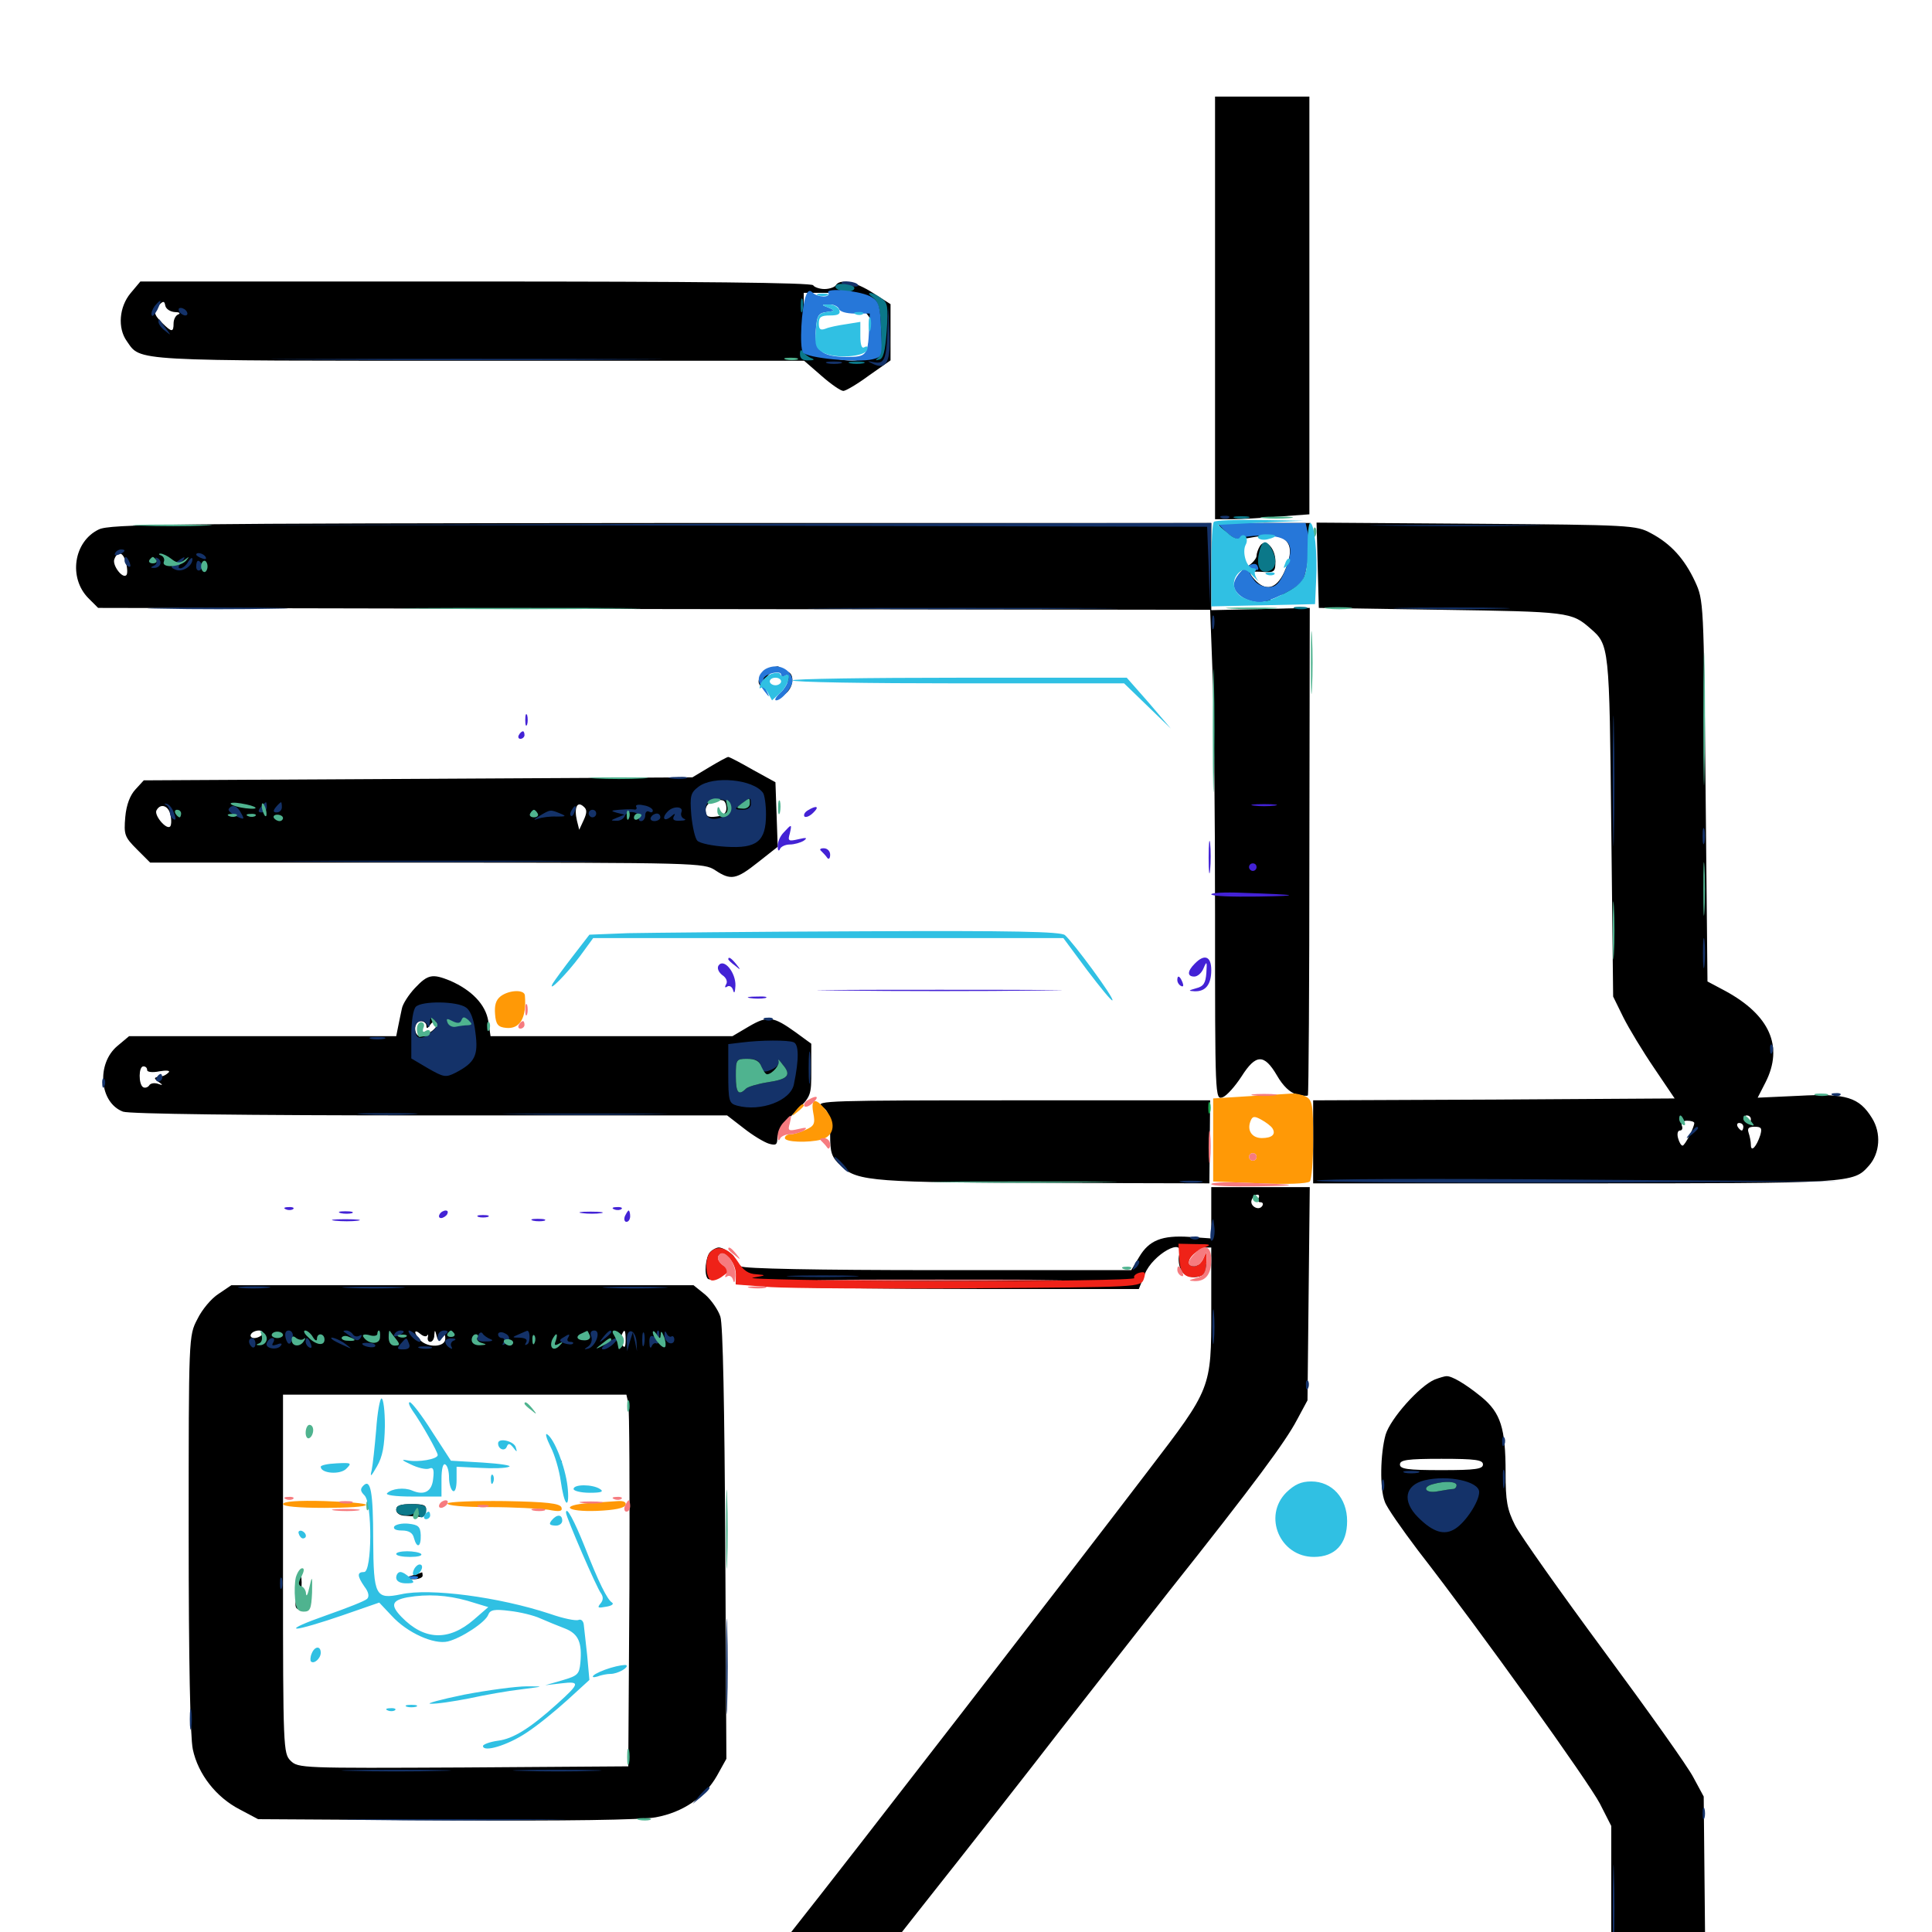 <svg xmlns="http://www.w3.org/2000/svg" viewBox="0 -1000 1000 1000">
	<path fill="#000000" d="M628.906 -840.625V-731.25H637.305C641.797 -731.25 652.734 -731.836 661.719 -732.617L677.734 -733.789V-841.797V-950H653.32H628.906ZM67.578 -848.242C61.719 -841.211 60.742 -830.273 65.625 -823.438C73.047 -812.891 66.211 -813.281 248.047 -813.281H416.211L425.195 -805.469C430.078 -801.172 435.156 -797.656 436.523 -797.656C437.695 -797.656 443.75 -801.172 449.805 -805.664L460.938 -813.477V-828.125V-842.578L451.758 -848.438C442.578 -854.297 434.766 -855.859 432.617 -852.344C432.031 -851.367 429.297 -850.391 426.758 -850.391C424.219 -850.391 421.484 -851.367 420.898 -852.344C420.117 -853.711 359.766 -854.297 246.094 -854.297H72.656ZM436.914 -844.727C437.5 -842.578 439.062 -840.43 440.43 -839.844C442.383 -839.258 442.773 -839.844 441.992 -842.188C441.211 -844.336 442.773 -843.555 446.289 -840.039C451.367 -834.961 451.562 -834.18 450 -824.609C448.047 -813.086 446.484 -812.109 432.227 -814.258C425.977 -815.234 423.242 -816.602 421.875 -819.727C420.898 -822.07 420.117 -822.852 420.117 -821.484C419.922 -820.117 419.141 -819.531 417.969 -820.117C416.992 -820.703 416.016 -827.344 416.016 -834.961V-848.438H425.977C434.18 -848.438 436.133 -847.852 436.914 -844.727ZM90.43 -838.477C92.773 -838.477 93.555 -837.891 92.383 -837.305C91.016 -836.914 89.844 -834.766 89.844 -832.617C89.844 -827.93 88.867 -827.93 83.984 -832.812C79.492 -837.305 79.102 -838.867 82.617 -842.383C84.57 -844.336 85.156 -844.141 85.547 -841.797C85.938 -840.039 88.086 -838.672 90.43 -838.477ZM418.359 -840.625C418.359 -836.914 418.75 -835.352 419.336 -837.305C419.727 -839.062 419.727 -842.188 419.336 -844.141C418.75 -845.898 418.359 -844.336 418.359 -840.625ZM51.172 -725.977C38.086 -719.727 35.352 -700.977 45.703 -690.43L50.781 -685.352L338.672 -684.766L626.367 -684.375L627.539 -653.516C628.32 -636.719 628.906 -579.688 628.906 -526.758C628.906 -431.836 628.906 -430.664 632.812 -432.031C634.961 -432.812 639.258 -437.695 642.578 -442.773C650 -454.492 654.297 -454.688 660.938 -443.359C664.062 -437.891 667.773 -434.375 671.094 -433.594C673.828 -432.812 676.562 -432.617 676.953 -433.008C677.344 -433.203 677.734 -490.234 677.734 -559.375L677.93 -685.352L652.539 -684.766L626.953 -684.18V-706.836V-729.297H342.188C85.742 -729.102 57.031 -728.711 51.172 -725.977ZM65.234 -708.594C66.016 -705.664 66.016 -702.93 65.43 -702.344C63.477 -700.195 58.008 -707.422 59.18 -710.547C60.938 -715.234 63.867 -714.258 65.234 -708.594ZM85.742 -710.938C86.719 -711.914 84.375 -711.523 79.688 -710.352C77.734 -709.961 76.172 -708.594 76.172 -707.617C76.172 -706.055 82.812 -708.398 85.742 -710.938ZM93.75 -710.742C93.75 -712.305 92.773 -711.914 88.672 -708.594C85.156 -705.859 85.156 -705.664 89.453 -707.812C91.797 -708.984 93.75 -710.352 93.75 -710.742ZM95.898 -707.227C97.266 -708.594 97.852 -710.156 97.266 -710.742C96.68 -711.328 95.508 -710.352 94.922 -708.398C93.75 -705.664 93.945 -705.469 95.898 -707.227ZM106.25 -709.961C105.664 -710.938 103.906 -711.719 102.344 -711.719C98.438 -711.719 99.023 -710.352 103.516 -709.18C105.664 -708.594 107.031 -708.984 106.25 -709.961ZM630.859 -728.32C630.859 -727.93 632.617 -725.781 634.766 -723.828C638.281 -720.703 640.234 -720.312 648.242 -721.875C666.406 -725.195 671.68 -719.141 664.648 -703.711C660.547 -695.117 655.078 -693.75 649.414 -700C645.703 -704.102 646.289 -704.492 654.883 -703.906C659.57 -703.711 660.156 -704.297 660.156 -709.375C660.156 -716.406 654.883 -721.68 652.148 -717.383C651.172 -715.82 650.391 -713.477 650.391 -712.305C650.391 -710.938 648.242 -708.398 645.703 -706.836C637.5 -701.367 637.109 -693.555 645.117 -691.602C647.461 -691.016 651.562 -689.844 654.102 -689.062C657.422 -688.086 658.398 -688.281 657.422 -689.844C656.445 -691.406 658.203 -692.188 662.695 -692.188C672.656 -692.188 675.781 -697.07 677.148 -714.453L678.32 -729.297H654.492C641.602 -729.297 630.859 -728.906 630.859 -728.32ZM682.031 -707.422L682.617 -685.352L746.094 -684.375C811.719 -683.398 813.477 -683.203 823.047 -674.805C833.008 -666.211 833.008 -666.016 833.984 -572.07L834.961 -484.18L840.234 -473.438C843.164 -467.578 850.391 -455.664 856.25 -447.07L866.797 -431.445L773.242 -430.859L679.688 -430.469V-408.984V-387.5H815.43C959.766 -387.5 959.18 -387.5 967.383 -396.68C973.047 -403.125 973.828 -413.477 968.945 -421.289C962.305 -432.031 955.664 -434.18 931.055 -432.812L909.766 -431.836L913.867 -439.844C923.242 -458.398 916.016 -474.609 892.969 -487.109L883.789 -491.992L882.812 -590.625C881.836 -688.477 881.836 -689.258 877.344 -699.023C871.875 -710.742 864.844 -718.555 854.492 -724.023C846.875 -728.125 844.336 -728.32 764.062 -728.906L681.445 -729.492ZM906.25 -420.703C906.25 -419.727 905.859 -418.75 905.469 -418.75C904.883 -418.75 903.906 -419.727 903.32 -420.703C902.734 -421.875 903.125 -422.656 904.102 -422.656C905.273 -422.656 906.25 -421.875 906.25 -420.703ZM876.953 -418.75C876.953 -416.406 872.07 -407.031 870.898 -407.031C870.117 -407.031 869.141 -408.789 868.555 -410.938C867.969 -413.086 868.359 -414.844 869.531 -414.844C870.703 -414.844 871.094 -416.016 870.508 -417.383C869.922 -418.945 871.094 -419.922 873.242 -419.922C875.391 -419.922 876.953 -419.336 876.953 -418.75ZM902.344 -416.797C902.344 -415.82 901.953 -414.844 901.562 -414.844C900.977 -414.844 900 -415.82 899.414 -416.797C898.828 -417.969 899.219 -418.75 900.195 -418.75C901.367 -418.75 902.344 -417.969 902.344 -416.797ZM911.133 -412.5C909.18 -406.445 906.25 -403.32 906.25 -407.422C906.25 -409.18 905.664 -411.914 905.078 -413.672C904.297 -416.016 905.078 -416.797 908.203 -416.797C911.719 -416.797 912.109 -416.016 911.133 -412.5ZM396.094 -652.344C392.188 -649.609 391.602 -646.094 394.336 -644.531C395.312 -643.945 395.898 -644.922 395.703 -646.68C395.703 -648.438 397.656 -651.172 400.391 -652.539C403.125 -653.906 403.906 -655.078 402.344 -655.078C400.781 -654.883 397.852 -653.711 396.094 -652.344ZM407.617 -649.219C408.203 -647.07 407.422 -643.75 406.055 -641.797C403.516 -638.867 403.711 -638.672 406.836 -641.211C410.352 -643.945 411.328 -650.195 408.398 -651.953C407.422 -652.734 407.031 -651.367 407.617 -649.219ZM367.188 -602.93L358.398 -597.656L216.406 -596.875L74.414 -596.094L70.117 -591.406C67.383 -588.477 65.43 -583.594 64.844 -577.148C64.062 -567.969 64.453 -566.797 70.898 -560.352L77.734 -553.516H220.898C360.742 -553.516 364.453 -553.32 370.117 -549.609C378.32 -544.141 381.055 -544.727 392.383 -553.711L402.539 -561.719L401.953 -578.516L401.367 -595.117L389.648 -601.562C383.203 -605.273 377.539 -608.203 376.953 -608.203C376.367 -608.203 372.07 -605.859 367.188 -602.93ZM375.977 -581.641C375.977 -579.102 374.414 -577.734 370.703 -577.344C366.406 -576.758 365.234 -577.539 365.234 -580.664C365.234 -584.18 369.531 -586.719 374.023 -585.742C375.195 -585.547 375.977 -583.789 375.977 -581.641ZM126.953 -582.812C121.094 -585.938 118.75 -585.156 122.656 -581.25C124.805 -578.906 126.562 -578.516 127.344 -579.688C128.32 -581.25 128.906 -581.25 128.906 -579.883C128.906 -578.711 130.664 -577.734 132.812 -577.539C137.109 -577.148 137.5 -578.516 134.961 -582.617C133.789 -584.375 132.812 -584.57 132.031 -583.008C131.055 -581.445 129.492 -581.445 126.953 -582.812ZM140.039 -578.516C140.43 -579.688 140.43 -582.031 140.039 -583.398C139.453 -584.57 139.062 -583.594 139.062 -580.859C139.062 -578.125 139.453 -577.148 140.039 -578.516ZM302.148 -575.586L299.805 -570.508L298.633 -575.195C297.07 -581.836 298.633 -585.547 301.953 -582.617C303.906 -581.055 303.906 -579.492 302.148 -575.586ZM388.672 -582.812C388.672 -583.984 387.305 -584.766 385.742 -584.766C384.18 -584.766 382.812 -583.984 382.812 -582.812C382.812 -581.836 384.18 -580.859 385.742 -580.859C387.305 -580.859 388.672 -581.836 388.672 -582.812ZM88.281 -577.93C88.867 -575.195 88.672 -572.461 87.891 -572.07C85.742 -570.703 79.492 -578.32 81.055 -580.664C83.203 -584.57 87.5 -582.812 88.281 -577.93ZM283.203 -580.078C283.203 -580.469 281.445 -580.859 279.297 -580.859C277.148 -580.859 275.391 -580.078 275.391 -579.102C275.391 -578.125 277.148 -577.734 279.297 -578.32C281.445 -578.906 283.203 -579.688 283.203 -580.078ZM214.844 -488.672C211.523 -485.156 208.398 -480.273 208.008 -477.93C207.422 -475.391 206.641 -471.289 206.055 -468.555L205.078 -463.672H135.938H66.797L60.742 -458.594C49.805 -449.414 51.367 -429.297 63.672 -424.609C66.797 -423.438 126.953 -422.656 222.461 -422.656H376.367L384.961 -416.016C389.648 -412.305 395.508 -408.789 398.047 -408.008C401.562 -407.031 402.344 -407.422 402.344 -410.938C402.344 -413.477 406.055 -418.945 411.133 -424.023C419.922 -432.617 419.922 -432.617 419.922 -446.094V-459.766L411.914 -465.625C400.195 -474.023 397.461 -474.414 387.695 -468.75L379.102 -463.672H316.602H253.906L252.734 -471.484C251.367 -480.078 244.141 -487.5 233.008 -492.383C223.828 -496.094 221.484 -495.703 214.844 -488.672ZM231.641 -468.164C229.688 -466.211 227.93 -469.141 229.688 -471.68C230.859 -473.828 231.25 -473.828 232.031 -471.68C232.422 -470.312 232.227 -468.75 231.641 -468.164ZM243.164 -471.289C243.75 -472.461 242.383 -473.047 240.234 -472.852C238.086 -472.656 236.328 -471.875 236.328 -471.094C236.328 -468.945 241.797 -469.141 243.164 -471.289ZM220.703 -469.141C220.703 -467.383 221.289 -467.578 222.656 -469.531C223.633 -471.094 225.195 -471.68 225.977 -470.703C227.734 -468.945 221.289 -463.672 217.383 -463.672C216.016 -463.672 214.844 -465.43 214.844 -467.578C214.844 -469.727 216.211 -471.484 217.773 -471.484C219.336 -471.484 220.703 -470.312 220.703 -469.141ZM76.172 -446.094C76.172 -445.117 78.906 -444.727 82.617 -445.508C86.133 -446.094 88.281 -445.898 87.305 -444.922C86.328 -443.945 84.766 -442.969 83.789 -442.969C79.492 -442.383 79.297 -441.992 82.031 -440.039C84.57 -438.281 84.375 -438.086 81.641 -439.062C79.688 -439.648 77.734 -439.258 77.148 -438.086C76.367 -437.109 75 -436.719 74.023 -437.305C71.68 -438.867 71.68 -448.047 74.219 -448.047C75.391 -448.047 76.172 -447.266 76.172 -446.094ZM395.508 -444.141C394.922 -445.312 393.945 -446.094 393.359 -446.094C392.969 -446.094 392.578 -445.312 392.578 -444.141C392.578 -443.164 393.555 -442.188 394.727 -442.188C395.703 -442.188 396.094 -443.164 395.508 -444.141ZM406.25 -443.75C406.25 -444.531 404.297 -445.508 401.953 -445.508C398.438 -445.898 398.047 -445.508 400.391 -444.141C403.906 -441.797 406.25 -441.602 406.25 -443.75ZM390.625 -442.188C390.625 -441.211 389.844 -440.234 388.867 -440.234C387.695 -440.234 386.328 -441.211 385.742 -442.188C385.156 -443.359 385.938 -444.141 387.5 -444.141C389.258 -444.141 390.625 -443.359 390.625 -442.188ZM425.391 -427.344C428.906 -424.805 429.688 -422.461 429.688 -413.086C429.688 -403.125 430.273 -401.172 435.547 -396.289C443.75 -388.477 453.125 -387.891 548.828 -387.695L625.977 -387.5L626.172 -408.984L626.367 -430.469H523.633C430.273 -430.469 421.484 -430.273 425.391 -427.344ZM626.953 -372.266V-358.984L615.82 -359.766C601.367 -360.742 594.727 -358.008 589.648 -349.414L585.547 -342.578H485.547C422.266 -342.578 384.766 -343.359 383.594 -344.531C382.422 -345.703 381.445 -344.531 381.25 -340.82L380.859 -335.352L401.758 -334.18C413.086 -333.398 459.961 -332.812 505.859 -332.812H589.453L592.578 -340.625C596.68 -350.781 613.477 -360.156 610.352 -350.391C609.766 -348.438 610.156 -344.727 611.328 -342.578C614.062 -337.5 623.633 -337.891 624.609 -343.164C625.195 -346.094 624.414 -346.484 620.312 -345.312C617.383 -344.531 615.234 -344.922 615.234 -346.094C615.234 -351.172 617.969 -354.297 622.266 -354.297H626.953V-321.68C626.953 -281.25 626.953 -281.445 594.531 -239.062C553.125 -184.766 439.453 -37.695 410.156 -0.781C394.531 19.141 379.297 38.672 376.172 42.773L370.703 50H399.023H427.539L475 -10.352C501.172 -43.359 534.375 -85.742 548.828 -104.492C563.281 -123.047 588.477 -155.078 604.492 -175.586C649.805 -232.617 665.43 -253.906 671.289 -265.039L676.758 -275.195L677.344 -330.469L677.93 -385.547H652.539H626.953ZM651.367 -379.688C650.781 -378.711 651.172 -377.734 652.344 -377.734C653.516 -377.734 654.102 -376.953 653.32 -375.781C651.562 -373.047 646.68 -375.781 647.852 -378.906C648.438 -380.469 649.609 -381.641 650.781 -381.641C651.758 -381.641 651.953 -380.859 651.367 -379.688ZM537.695 -337.305C565.82 -337.5 542.383 -337.695 485.352 -337.695C428.516 -337.695 405.469 -337.5 434.18 -337.305C463.086 -336.914 509.57 -336.914 537.695 -337.305ZM367.578 -351.953C365.234 -349.609 364.258 -340.234 366.406 -338.086C367.969 -336.719 376.953 -340.625 376.953 -342.969C376.953 -343.75 375.586 -344.531 374.023 -344.531C372.461 -344.531 371.094 -345.703 371.094 -347.266C371.094 -350.977 374.414 -352.93 375.977 -350.391C376.562 -349.414 378.32 -348.438 379.492 -348.438C382.422 -348.633 375 -354.297 372.07 -354.297C370.898 -354.297 368.945 -353.32 367.578 -351.953ZM113.086 -330.273C109.375 -327.93 104.492 -322.07 102.148 -317.188C97.656 -308.594 97.656 -308.398 97.656 -206.445C97.656 -140.234 98.438 -100.977 99.805 -94.531C102.539 -81.641 111.914 -69.727 124.023 -63.477L133.594 -58.398L231.055 -57.812C292.383 -57.422 332.617 -58.008 339.453 -59.375C353.32 -61.914 364.648 -69.531 371.094 -80.859L375.977 -89.648L375.391 -200.977C375 -270.898 374.219 -314.648 372.852 -318.555C371.68 -322.07 368.164 -327.148 365.039 -329.883L358.984 -334.766H239.453H119.727ZM135.742 -309.375C135.156 -308.398 133.203 -307.422 131.641 -307.422C130.078 -307.422 129.297 -308.398 129.883 -309.375C130.469 -310.547 132.422 -311.328 133.984 -311.328C135.547 -311.328 136.328 -310.547 135.742 -309.375ZM144.531 -305.273C144.531 -306.25 143.359 -307.812 141.992 -308.984C140.039 -310.547 138.867 -310.156 137.109 -307.227C135.742 -305.078 135.547 -303.516 136.719 -303.516C137.695 -303.516 138.672 -304.492 138.672 -305.469C138.672 -306.641 139.648 -307.422 140.82 -307.422C141.797 -307.422 142.188 -306.641 141.602 -305.469C141.016 -304.492 141.406 -303.516 142.383 -303.516C143.555 -303.516 144.531 -304.297 144.531 -305.273ZM148.438 -305.859C148.438 -307.617 147.656 -309.766 146.484 -310.352C143.945 -311.914 143.945 -309.375 146.484 -305.469C148.047 -302.93 148.438 -302.93 148.438 -305.859ZM166.797 -309.375C165.82 -310.156 152.734 -311.328 152.148 -310.547C150.977 -308.594 151.172 -303.516 152.344 -303.516C153.32 -303.516 154.492 -305.078 154.883 -307.031C155.664 -309.766 155.859 -309.766 156.055 -306.445C156.25 -303.516 156.836 -303.32 158.008 -305.078C158.789 -306.445 161.328 -307.812 163.672 -308.008C166.016 -308.008 167.383 -308.789 166.797 -309.375ZM206.641 -308.789C203.125 -311.523 197.461 -311.133 194.336 -308.008C192.578 -306.445 191.211 -306.055 190.43 -307.422C189.648 -308.594 188.281 -308.984 187.305 -308.398C183.594 -305.859 185.938 -304.492 194.141 -304.102C200.977 -303.711 203.125 -304.297 203.711 -307.031C204.492 -310.156 204.688 -310.156 204.883 -307.031C204.883 -305.078 206.055 -303.516 207.031 -303.516C209.766 -303.516 209.375 -306.641 206.641 -308.789ZM214.844 -303.906C216.211 -304.297 215.625 -305.859 213.086 -308.203C208.984 -311.914 207.617 -310.547 210.742 -305.664C211.719 -304.297 213.477 -303.32 214.844 -303.906ZM221.094 -308.789C221.68 -309.57 221.68 -309.18 221.484 -308.008C221.094 -306.641 221.68 -305.469 222.656 -305.469C223.828 -305.469 224.805 -307.031 224.805 -308.984C225 -311.914 225.195 -311.719 225.977 -308.594C226.758 -305.664 227.344 -305.469 228.711 -307.617C230.078 -309.766 230.469 -309.766 230.469 -307.031C230.469 -302.734 221.68 -302.148 217.578 -306.25C214.062 -309.961 214.062 -312.5 217.578 -309.57C219.141 -308.203 220.703 -308.008 221.094 -308.789ZM277.344 -306.25C277.344 -307.812 276.562 -309.57 275.586 -310.352C274.414 -310.938 273.828 -309.57 274.023 -307.422C274.219 -302.93 277.344 -301.953 277.344 -306.25ZM306.641 -306.25C306.641 -309.57 303.906 -311.719 301.953 -309.961C299.609 -307.617 300.781 -303.516 303.711 -303.516C305.273 -303.516 306.641 -304.688 306.641 -306.25ZM315.625 -309.57C313.477 -307.812 312.695 -307.812 312.109 -309.766C311.523 -311.328 310.742 -310.938 309.961 -308.594C308.008 -303.516 308.594 -299.805 310.547 -304.492C311.523 -306.641 312.305 -307.227 312.305 -305.859C312.5 -303.906 313.086 -303.906 315.43 -306.25C319.141 -309.961 319.336 -312.5 315.625 -309.57ZM323.828 -306.25C323.828 -302.93 323.242 -301.953 322.266 -303.711C321.289 -304.883 321.094 -307.227 321.68 -308.789C323.242 -312.5 323.828 -311.914 323.828 -306.25ZM343.164 -307.031C343.75 -308.398 343.555 -310.156 342.969 -310.742C342.383 -311.523 341.797 -310.352 341.992 -308.203C341.992 -306.055 342.578 -305.469 343.164 -307.031ZM264.258 -305.273C265.43 -306.445 265.82 -308.008 265.039 -308.789C264.258 -309.375 263.672 -308.984 263.672 -307.617C263.672 -306.25 262.695 -305.859 261.328 -306.641C259.961 -307.617 259.766 -307.227 260.742 -305.664C261.719 -303.906 262.695 -303.711 264.258 -305.273ZM288.086 -305.859C288.086 -307.031 286.914 -308.398 285.547 -308.984C283.789 -309.57 283.008 -308.594 283.594 -306.641C284.18 -302.93 288.086 -302.344 288.086 -305.859ZM327.539 -305.078C328.125 -306.445 327.93 -308.203 327.344 -308.789C326.758 -309.57 326.172 -308.398 326.367 -306.25C326.367 -304.102 326.953 -303.516 327.539 -305.078ZM331.445 -305.078C332.031 -306.445 331.836 -308.203 331.25 -308.789C330.664 -309.57 330.078 -308.398 330.273 -306.25C330.273 -304.102 330.859 -303.516 331.445 -305.078ZM165.43 -304.297C166.211 -304.883 165.039 -305.469 162.891 -305.273C160.742 -305.273 160.156 -304.688 161.719 -304.102C163.086 -303.516 164.844 -303.711 165.43 -304.297ZM347.656 -303.516C347.656 -305.859 347.461 -305.859 343.75 -303.516C341.211 -301.953 341.406 -301.562 344.336 -301.562C346.094 -301.562 347.656 -302.539 347.656 -303.516ZM325.195 -273.828C325.781 -271.289 325.977 -228.125 325.781 -177.539L325.195 -85.742L239.844 -85.156C156.445 -84.766 154.297 -84.766 150.391 -88.672C146.68 -92.383 146.484 -95.117 146.484 -185.352V-278.125H235.352H324.219ZM289.258 -241.797C289.258 -239.648 289.844 -239.062 290.43 -240.625C291.016 -241.992 290.82 -243.75 290.234 -244.336C289.648 -245.117 289.062 -243.945 289.258 -241.797ZM205.078 -218.555C205.078 -216.797 207.031 -215.43 209.961 -215.43C212.695 -215.234 216.016 -215.039 217.188 -214.844C218.555 -214.648 219.922 -216.211 220.312 -218.164C220.898 -220.898 219.531 -221.484 213.086 -221.484C207.227 -221.484 205.078 -220.703 205.078 -218.555ZM154.297 -181.445C154.102 -178.32 153.711 -173.633 153.125 -171.289C152.539 -167.773 153.32 -166.797 156.445 -166.797C158.594 -166.797 159.766 -167.773 159.18 -168.75C158.398 -169.922 157.227 -170.312 156.445 -169.922C155.664 -169.336 155.469 -172.07 155.859 -175.586C156.25 -179.297 156.25 -183.398 155.664 -184.766C155.078 -186.133 154.492 -184.766 154.297 -181.445ZM212.891 -184.375L208.008 -182.812L213.477 -182.617C216.406 -182.422 218.75 -183.398 218.75 -184.375C218.75 -185.547 218.555 -186.328 218.359 -186.133C217.969 -185.938 215.625 -185.156 212.891 -184.375ZM742.578 -285.938C734.766 -282.617 719.727 -265.82 717.188 -257.422C714.453 -247.656 714.062 -229.492 716.797 -222.656C717.773 -219.727 725.586 -208.594 733.984 -197.461C767.188 -154.688 822.461 -77.344 828.125 -66.406L833.984 -54.883V-2.344V50H858.594H883.008L882.422 -10.156L881.836 -70.117L876.562 -79.883C873.828 -85.352 852.93 -114.648 830.273 -145.312C807.617 -175.977 786.914 -205.273 784.18 -210.547C780.078 -218.75 779.297 -223.047 779.297 -237.695C779.297 -260.742 776.758 -268.75 766.797 -276.953C758.398 -283.789 751.367 -287.891 748.633 -287.695C747.852 -287.695 745.117 -286.914 742.578 -285.938ZM767.578 -241.992C767.578 -239.648 763.867 -239.062 746.094 -239.062C728.32 -239.062 724.609 -239.648 724.609 -241.992C724.609 -244.336 728.32 -244.922 746.094 -244.922C763.867 -244.922 767.578 -244.336 767.578 -241.992ZM918.945 7.227C912.695 10.938 904.102 19.336 901.367 24.805C899.805 27.539 898.047 34.375 897.266 40.039L895.898 50.195L925.977 49.609C955.273 49.023 956.055 48.828 956.641 44.727C957.617 38.086 949.805 22.07 941.797 14.258C933.789 6.445 925 3.711 918.945 7.227Z"/>
	<path fill="#ff9906" d="M259.18 -484.375C256.641 -482.422 255.859 -479.688 256.25 -475C256.641 -469.727 257.812 -468.359 261.914 -467.969C269.141 -467.188 272.656 -473.242 271.68 -484.766C271.484 -487.891 263.672 -487.695 259.18 -484.375ZM646.484 -432.617L627.93 -431.445V-409.961V-388.477L651.953 -387.5C666.016 -386.914 676.758 -387.305 677.93 -388.477C678.906 -389.453 679.688 -399.219 679.688 -410.352C679.688 -428.125 679.297 -430.469 675.977 -432.422C673.828 -433.398 670.508 -434.18 668.555 -433.984C666.602 -433.789 656.641 -433.203 646.484 -432.617ZM658.594 -416.016C660.547 -412.891 658.398 -410.938 653.125 -410.938C648.047 -410.938 645.312 -414.844 647.266 -419.727C648.242 -422.266 649.219 -422.461 652.734 -420.508C655.273 -419.141 657.812 -417.188 658.594 -416.016ZM650.391 -401.172C650.391 -400.195 649.609 -399.219 648.438 -399.219C647.461 -399.219 646.484 -400.195 646.484 -401.172C646.484 -402.344 647.461 -403.125 648.438 -403.125C649.609 -403.125 650.391 -402.344 650.391 -401.172ZM420.898 -424.219C422.07 -418.359 421.484 -417.188 416.992 -415.234C414.258 -413.867 410.742 -412.891 409.18 -412.891C407.617 -412.891 406.25 -412.109 406.25 -410.938C406.25 -408.789 418.359 -408.398 425.195 -410.156C431.445 -411.914 432.812 -418.164 428.32 -424.219C422.461 -432.031 419.531 -432.031 420.898 -424.219ZM411.914 -425.195C409.375 -422.07 409.57 -421.875 412.695 -424.414C414.453 -425.781 416.016 -427.344 416.016 -427.734C416.016 -429.297 414.453 -428.32 411.914 -425.195ZM146.484 -221.484C146.484 -220.312 154.297 -219.531 167.969 -219.531C179.883 -219.531 189.453 -220.117 189.453 -221.094C189.453 -221.875 179.688 -222.656 167.969 -223.047C154.102 -223.438 146.484 -222.852 146.484 -221.484ZM231.641 -221.875C231.055 -220.703 240.43 -219.922 253.32 -219.922C265.82 -219.922 279.492 -219.141 283.789 -218.555C289.844 -217.383 291.211 -217.773 290.625 -219.727C289.844 -221.875 283.203 -222.656 261.133 -223.047C245.508 -223.242 232.227 -222.656 231.641 -221.875ZM305.273 -222.07C289.453 -220.898 292.773 -217.383 308.984 -217.969C317.969 -218.359 323.242 -219.336 323.828 -221.094C324.219 -222.461 322.852 -223.242 319.922 -223.047C317.578 -222.852 310.742 -222.461 305.273 -222.07Z"/>
	<path fill="#ef2218" d="M610.352 -349.414C610.547 -341.211 613.281 -338.086 619.336 -339.062C623.242 -339.453 624.023 -341.016 624.414 -346.484C624.805 -352.344 624.609 -352.734 623.047 -349.023C622.07 -346.484 619.922 -344.531 618.164 -344.531C612.5 -344.531 615.82 -351.172 623.047 -354.102C627.344 -355.859 626.953 -356.055 618.945 -356.055L609.961 -356.25ZM367.383 -351.562C364.648 -348.242 365.234 -338.281 368.164 -337.305C369.336 -336.914 372.07 -337.891 374.023 -339.453C377.93 -342.188 377.93 -342.383 374.219 -345.117C372.07 -346.68 371.094 -348.828 371.875 -350.195C374.219 -353.906 380.859 -346.875 380.859 -340.43V-335.156L399.023 -333.789C408.789 -333.203 456.055 -332.812 503.711 -333.203C590.234 -333.789 590.43 -333.789 591.992 -337.891C593.164 -341.406 592.773 -341.992 589.648 -341.211C587.695 -340.625 586.523 -339.453 587.109 -338.477C587.695 -337.5 544.531 -336.914 484.961 -336.914C428.32 -337.109 385.352 -337.891 389.648 -338.672C396.68 -339.844 396.875 -340.039 391.602 -340.43C387.305 -340.625 384.766 -342.383 381.836 -347.07C377.344 -354.102 371.094 -356.055 367.383 -351.562Z"/>
	<path fill="#1ca14c" d="M625.391 -426.562C625.391 -423.828 625.781 -422.852 626.367 -424.219C626.758 -425.391 626.758 -427.734 626.367 -429.102C625.781 -430.273 625.391 -429.297 625.391 -426.562Z"/>
	<path fill="#143269" d="M435.547 -853.516C435.547 -855.078 443.164 -854.297 444.141 -852.539C444.727 -851.758 442.969 -851.367 440.43 -851.953C437.695 -852.344 435.547 -853.125 435.547 -853.516ZM80.078 -841.602C78.906 -840.039 78.125 -837.891 78.516 -836.914C78.711 -835.742 80.078 -837.109 81.445 -839.648C83.984 -845.117 83.594 -845.703 80.078 -841.602ZM92.773 -838.672C93.359 -837.695 94.922 -836.719 95.898 -836.719C97.07 -836.719 97.266 -837.695 96.68 -838.672C96.094 -839.844 94.531 -840.625 93.555 -840.625C92.383 -840.625 92.188 -839.844 92.773 -838.672ZM459.375 -829.492C458.789 -814.062 457.812 -811.523 452.539 -812.5C448.438 -813.281 448.438 -813.281 452.148 -811.523C458.984 -808.398 461.133 -813.086 460.352 -828.125L459.766 -841.602ZM82.031 -833.398C82.031 -832.227 83.594 -830.078 85.547 -828.711C88.672 -826.172 88.672 -826.172 85.938 -829.883C84.375 -832.031 82.812 -834.18 82.617 -834.57C82.227 -834.961 82.031 -834.57 82.031 -833.398ZM159.766 -813.867C114.258 -814.062 150.977 -814.258 241.211 -814.258C331.445 -814.258 368.555 -814.062 323.828 -813.867C279.102 -813.477 205.273 -813.477 159.766 -813.867ZM428.32 -811.914C426.367 -812.5 427.93 -812.891 431.641 -812.891C435.352 -812.891 436.914 -812.5 435.156 -811.914C433.203 -811.523 430.078 -811.523 428.32 -811.914ZM632.422 -731.836C630.859 -732.422 631.445 -733.008 633.594 -733.008C635.742 -733.203 636.914 -732.617 636.133 -732.031C635.547 -731.445 633.789 -731.25 632.422 -731.836ZM372.461 -727.93L624.805 -727.344L625.586 -707.227L626.172 -687.305L626.562 -708.398L626.953 -729.297L373.633 -728.906L120.117 -728.32ZM717.383 -727.93C697.07 -728.125 713.672 -728.32 753.906 -728.32C794.141 -728.32 810.742 -728.125 790.625 -727.93C770.312 -727.539 737.5 -727.539 717.383 -727.93ZM59.57 -713.672C58.984 -712.5 59.766 -712.305 61.328 -712.891C64.844 -714.258 65.43 -715.625 62.695 -715.625C61.523 -715.625 60.156 -714.844 59.57 -713.672ZM101.562 -712.891C101.562 -714.453 105.273 -713.672 106.445 -711.719C107.031 -710.547 106.25 -710.352 104.688 -710.938C102.93 -711.523 101.562 -712.5 101.562 -712.891ZM64.453 -709.961C64.453 -708.789 65.234 -707.422 66.406 -706.836C67.578 -706.25 67.773 -707.031 67.188 -708.594C65.82 -712.109 64.453 -712.695 64.453 -709.961ZM80.859 -710.156C81.445 -709.18 80.859 -707.617 79.688 -707.227C77.93 -706.445 77.734 -706.055 79.492 -706.055C82.812 -705.859 84.375 -709.18 81.836 -710.938C80.469 -711.719 80.078 -711.523 80.859 -710.156ZM91.211 -708.984C88.086 -706.641 88.086 -706.25 91.016 -705.078C94.531 -703.711 99.609 -707.031 99.609 -710.547C99.609 -711.719 98.633 -711.133 97.461 -709.375C96.484 -707.422 94.531 -705.859 93.359 -705.859C91.992 -705.859 92.188 -706.836 93.75 -708.789C96.68 -712.305 95.898 -712.5 91.211 -708.984ZM101.562 -706.641C101.562 -705.078 102.539 -704.297 103.516 -704.883C104.688 -705.664 105.078 -707.031 104.492 -708.008C102.734 -710.742 101.562 -710.156 101.562 -706.641ZM83.594 -684.961C67.188 -685.156 80.078 -685.547 112.305 -685.547C144.531 -685.547 158.008 -685.156 142.188 -684.961C126.367 -684.57 100 -684.57 83.594 -684.961ZM433.203 -684.961C397.461 -685.156 426.562 -685.352 498.047 -685.352C569.531 -685.352 598.633 -685.156 563.086 -684.961C527.344 -684.57 468.75 -684.57 433.203 -684.961ZM727.148 -684.961C713.477 -685.156 724.219 -685.547 750.977 -685.547C777.93 -685.547 789.062 -685.156 775.977 -684.961C762.891 -684.57 741.016 -684.57 727.148 -684.961ZM627.344 -677.539C627.344 -674.414 627.734 -673.242 628.32 -675.195C628.711 -676.953 628.711 -679.688 628.32 -681.055C627.734 -682.227 627.344 -680.859 627.344 -677.539ZM834.766 -595.508C834.766 -565.43 835.156 -553.32 835.352 -568.75C835.742 -584.18 835.742 -608.789 835.352 -623.438C835.156 -638.086 834.766 -625.586 834.766 -595.508ZM347.266 -597.07C344.727 -597.461 346.289 -597.852 350.586 -597.852C354.883 -598.047 356.836 -597.656 355.078 -597.07C353.125 -596.68 349.609 -596.68 347.266 -597.07ZM361.523 -592.773C357.422 -589.648 357.031 -588.086 357.812 -578.125C358.398 -572.07 359.766 -566.016 360.938 -564.844C362.305 -563.477 368.945 -562.109 375.781 -561.719C391.797 -560.742 396.484 -564.453 396.484 -578.516C396.484 -583.594 395.703 -588.672 394.922 -589.648C389.844 -596.68 369.141 -598.633 361.523 -592.773ZM377.93 -582.031C377.93 -577.148 367.578 -573.828 365.82 -578.125C363.867 -583.203 366.797 -587.109 372.461 -586.328C376.367 -585.938 377.93 -584.57 377.93 -582.031ZM388.672 -583.789C388.672 -582.031 386.914 -580.859 384.375 -580.859C380.078 -581.055 379.883 -581.055 383.594 -583.789C388.477 -587.5 388.672 -587.5 388.672 -583.789ZM85.938 -583.398C86.914 -583.008 87.891 -581.25 87.891 -579.883C87.891 -578.32 88.672 -576.562 89.844 -575.977C91.016 -575.195 91.211 -576.367 90.039 -579.102C89.258 -581.641 87.5 -583.789 86.133 -583.984C84.961 -584.18 84.766 -583.984 85.938 -583.398ZM134.961 -582.227C133.398 -580.273 133.594 -579.492 135.352 -579.492C136.914 -579.492 138.086 -580.664 138.086 -582.227C138.086 -583.594 137.891 -584.766 137.695 -584.766C137.305 -584.766 136.133 -583.594 134.961 -582.227ZM142.773 -582.227C141.211 -580.273 141.406 -579.492 143.164 -579.492C144.727 -579.492 145.898 -580.664 145.898 -582.227C145.898 -583.594 145.703 -584.766 145.508 -584.766C145.117 -584.766 143.945 -583.594 142.773 -582.227ZM329.297 -582.422C329.883 -581.445 329.297 -580.664 327.93 -581.055C326.367 -581.25 323.047 -581.055 320.312 -580.859C316.016 -580.469 316.016 -580.273 319.336 -579.297L323.242 -578.32L319.336 -576.758C316.016 -575.391 315.82 -575.195 318.945 -575.195C320.898 -575 322.852 -576.172 323.438 -577.734C324.023 -579.297 325.977 -580.078 328.32 -579.492C330.273 -578.906 331.445 -577.734 330.859 -576.758C330.273 -575.781 330.859 -575 331.836 -575C333.008 -575 333.984 -576.367 333.984 -578.125C333.984 -579.688 334.961 -580.469 335.938 -579.883C337.109 -579.297 337.891 -579.492 337.891 -580.469C337.891 -581.445 335.742 -582.812 333.008 -583.203C330.469 -583.789 328.711 -583.398 329.297 -582.422ZM118.359 -581.25C117.969 -580.469 119.531 -578.906 122.266 -577.539C126.367 -575.586 126.758 -575.781 124.805 -579.102C122.852 -583.008 120.117 -583.984 118.359 -581.25ZM295.898 -580.664C295.117 -579.492 294.922 -578.32 295.508 -577.734C295.898 -577.148 296.875 -578.125 297.461 -579.883C298.828 -583.203 297.656 -583.789 295.898 -580.664ZM345.703 -580.078C342.383 -576.758 343.555 -574.414 347.07 -577.148C349.219 -579.102 349.805 -579.102 348.828 -577.539C347.852 -575.781 348.828 -575 351.953 -575.195C354.492 -575.195 355.469 -575.781 354.102 -576.172C352.734 -576.758 352.148 -578.32 352.734 -579.688C353.906 -582.617 348.633 -583.008 345.703 -580.078ZM279.297 -577.734C276.172 -575.781 275.781 -575.195 278.32 -576.172C280.469 -576.953 284.961 -577.539 288.086 -577.344C292.969 -577.344 293.359 -577.539 290.039 -578.906C284.766 -581.055 284.961 -581.055 279.297 -577.734ZM304.688 -578.906C304.688 -577.93 305.664 -576.953 306.641 -576.953C307.812 -576.953 308.594 -577.93 308.594 -578.906C308.594 -580.078 307.812 -580.859 306.641 -580.859C305.664 -580.859 304.688 -580.078 304.688 -578.906ZM336.914 -576.953C336.328 -575.977 337.109 -575 338.672 -575C340.43 -575 341.797 -575.977 341.797 -576.953C341.797 -578.125 341.016 -578.906 340.039 -578.906C338.867 -578.906 337.5 -578.125 336.914 -576.953ZM881.25 -567.188C881.25 -563.477 881.641 -561.914 882.227 -563.867C882.617 -565.625 882.617 -568.75 882.227 -570.703C881.641 -572.461 881.25 -570.898 881.25 -567.188ZM156.836 -554.102C118.359 -554.297 149.414 -554.492 225.586 -554.492C301.953 -554.492 333.398 -554.297 295.508 -554.102C257.812 -553.711 195.312 -553.711 156.836 -554.102ZM881.445 -506.641C881.445 -499.609 881.836 -496.875 882.227 -500.391C882.617 -503.711 882.617 -509.57 882.227 -513.086C881.836 -516.406 881.445 -513.672 881.445 -506.641ZM215.234 -478.906C213.867 -477.539 212.891 -471.289 212.891 -464.258V-452.148L221.484 -447.07C229.688 -442.383 230.664 -442.188 235.742 -444.727C245.898 -450 247.656 -453.711 246.094 -465.43C245.312 -472.266 243.555 -476.953 241.211 -478.516C236.719 -481.836 218.359 -482.031 215.234 -478.906ZM222.852 -465.43C217.773 -461.328 214.844 -462.109 214.844 -467.773C214.844 -471.875 219.727 -472.852 221.289 -469.141C221.875 -467.773 222.461 -468.359 222.461 -470.508C222.656 -473.438 223.047 -473.828 225.195 -471.68C227.148 -469.727 226.562 -468.555 222.852 -465.43ZM244.141 -471.484C244.141 -473.242 231.25 -473.438 229.297 -471.68C226.953 -469.141 229.102 -467.578 233.984 -468.359C236.914 -468.75 240.43 -469.336 241.797 -469.336C242.969 -469.531 244.141 -470.312 244.141 -471.484ZM396.094 -472.07C394.531 -472.656 395.117 -473.242 397.266 -473.242C399.414 -473.438 400.586 -472.852 399.805 -472.266C399.219 -471.68 397.461 -471.484 396.094 -472.07ZM191.992 -462.305C190.039 -462.891 191.602 -463.281 195.312 -463.281C199.023 -463.281 200.586 -462.891 198.828 -462.305C196.875 -461.914 193.75 -461.914 191.992 -462.305ZM383.398 -460.352L376.953 -459.57V-444.336C376.953 -430.078 377.344 -428.906 381.445 -427.734C393.75 -424.414 409.375 -430.273 410.938 -438.867C413.672 -451.953 413.477 -459.57 410.742 -460.547C407.812 -461.719 393.945 -461.719 383.398 -460.352ZM393.945 -448.242C394.727 -444.922 395.703 -444.727 399.609 -446.484C402.148 -447.656 403.711 -449.609 403.125 -450.781C402.539 -451.953 403.516 -451.172 405.078 -449.023C409.766 -443.555 408.008 -441.406 397.461 -439.844C392.383 -439.062 387.109 -437.5 386.133 -436.523C382.227 -432.617 380.859 -434.375 380.859 -443.164C380.859 -451.758 381.055 -451.953 386.914 -451.953C391.211 -451.953 393.164 -450.977 393.945 -448.242ZM386.328 -448.633C384.766 -449.219 385.352 -449.805 387.5 -449.805C389.648 -450 390.82 -449.414 390.039 -448.828C389.453 -448.242 387.695 -448.047 386.328 -448.633ZM418.555 -447.07C418.555 -439.648 418.945 -436.719 419.336 -440.82C419.727 -444.727 419.727 -450.977 419.336 -454.492C418.945 -457.812 418.555 -454.688 418.555 -447.07ZM916.211 -456.641C916.211 -454.492 916.797 -453.906 917.383 -455.469C917.969 -456.836 917.773 -458.594 917.188 -459.18C916.602 -459.961 916.016 -458.789 916.211 -456.641ZM81.055 -442.188C80.469 -441.211 80.859 -440.234 81.836 -440.234C83.008 -440.234 83.984 -441.211 83.984 -442.188C83.984 -443.359 83.594 -444.141 83.203 -444.141C82.617 -444.141 81.641 -443.359 81.055 -442.188ZM52.93 -439.062C52.93 -436.914 53.516 -436.328 54.102 -437.891C54.688 -439.258 54.492 -441.016 53.906 -441.602C53.32 -442.383 52.734 -441.211 52.93 -439.062ZM948.828 -433.008C947.266 -433.594 947.852 -434.18 950 -434.18C952.148 -434.375 953.32 -433.789 952.539 -433.203C951.953 -432.617 950.195 -432.422 948.828 -433.008ZM188.086 -423.242C180.859 -423.633 186.328 -423.828 200.195 -423.828C214.258 -423.828 220.117 -423.633 213.477 -423.242C206.836 -422.852 195.312 -422.852 188.086 -423.242ZM268.164 -423.242C249.023 -423.438 264.648 -423.633 302.734 -423.633C340.82 -423.633 356.445 -423.438 337.5 -423.242C318.359 -422.852 287.109 -422.852 268.164 -423.242ZM874.805 -413.477C872.266 -410.352 872.461 -410.156 875.586 -412.695C877.344 -414.062 878.906 -415.625 878.906 -416.016C878.906 -417.578 877.344 -416.602 874.805 -413.477ZM434.57 -397.266C436.523 -395.117 438.477 -393.359 439.062 -393.359C439.648 -393.359 438.477 -395.117 436.523 -397.266C434.57 -399.414 432.617 -401.172 432.031 -401.172C431.445 -401.172 432.617 -399.414 434.57 -397.266ZM681.445 -388.867C680.469 -389.844 741.211 -390.039 816.016 -389.453L952.148 -388.477L817.578 -387.891C743.359 -387.695 682.227 -388.086 681.445 -388.867ZM611.914 -388.086C608.789 -388.477 610.938 -388.867 616.211 -388.867C621.68 -388.867 624.023 -388.477 621.68 -388.086C619.141 -387.695 614.844 -387.695 611.914 -388.086ZM626.758 -363.672C626.172 -359.375 626.562 -357.031 627.539 -358.008C628.516 -358.984 628.906 -362.109 628.516 -365.234C627.93 -370.508 627.734 -370.312 626.758 -363.672ZM616.797 -358.789C615.234 -359.375 615.82 -359.961 617.969 -359.961C620.117 -360.156 621.289 -359.57 620.508 -358.984C619.922 -358.398 618.164 -358.203 616.797 -358.789ZM587.109 -345.117C585.938 -342.383 586.133 -342.188 588.086 -343.945C589.453 -345.312 590.039 -346.875 589.453 -347.461C588.867 -348.047 587.695 -347.07 587.109 -345.117ZM410.742 -339.258C402.344 -339.453 409.18 -339.844 425.781 -339.844C442.383 -339.844 449.219 -339.453 441.016 -339.258C432.617 -338.867 418.945 -338.867 410.742 -339.258ZM124.414 -333.398C121.094 -333.789 124.414 -334.18 131.836 -334.18C139.453 -334.18 142.188 -333.789 138.086 -333.398C134.18 -333.008 127.93 -333.008 124.414 -333.398ZM180.273 -333.398C172.852 -333.789 178.906 -333.984 193.359 -333.984C207.812 -333.984 213.867 -333.789 206.641 -333.398C199.219 -333.008 187.5 -333.008 180.273 -333.398ZM314.844 -333.398C307.617 -333.789 314.062 -333.984 329.102 -333.984C344.141 -333.984 350 -333.594 342.188 -333.398C334.375 -333.008 322.07 -333.008 314.844 -333.398ZM627.539 -313.281C627.539 -305.273 627.93 -301.953 628.32 -306.055C628.711 -309.961 628.711 -316.602 628.32 -320.703C627.93 -324.609 627.539 -321.289 627.539 -313.281ZM147.852 -307.422C149.023 -303.125 150.781 -303.711 151.562 -308.398C151.758 -309.961 150.781 -311.328 149.414 -311.328C147.852 -311.328 147.266 -309.961 147.852 -307.422ZM177.93 -310.742C177.539 -311.133 178.125 -311.328 179.297 -311.328C180.469 -311.328 182.031 -310.352 182.617 -309.375C183.398 -308.203 184.766 -308.008 185.938 -308.594C187.305 -309.375 187.5 -308.984 186.719 -307.617C185.547 -305.859 184.375 -305.859 182.031 -307.812C180.078 -309.18 178.32 -310.547 177.93 -310.742ZM204.102 -309.375C203.516 -308.203 204.297 -308.008 205.859 -308.594C209.375 -309.961 209.961 -311.328 207.227 -311.328C206.055 -311.328 204.688 -310.547 204.102 -309.375ZM212.891 -308.398C214.258 -306.836 216.211 -305.469 217.188 -305.469C218.164 -305.469 217.773 -306.836 216.016 -308.398C214.453 -309.961 212.5 -311.328 211.719 -311.328C211.133 -311.328 211.523 -309.961 212.891 -308.398ZM226.562 -308.008C226.562 -306.055 227.344 -305.273 228.125 -306.445C228.906 -307.617 230.273 -308.984 231.25 -309.961C232.227 -310.742 231.641 -311.328 229.883 -311.328C227.93 -311.328 226.562 -309.766 226.562 -308.008ZM247.461 -308.594C246.484 -306.25 247.461 -305.469 251.562 -305.664C254.688 -305.664 255.664 -306.25 253.906 -306.836C252.344 -307.422 250.391 -308.789 249.805 -309.766C249.219 -310.742 248.047 -310.352 247.461 -308.594ZM257.812 -309.375C257.812 -308.203 258.789 -307.422 259.961 -307.422C260.938 -307.422 261.328 -306.445 260.547 -305.078C259.766 -303.711 259.961 -303.516 261.328 -304.297C264.453 -306.25 264.258 -308.789 260.742 -310.156C259.18 -310.742 257.812 -310.352 257.812 -309.375ZM268.555 -309.375C264.844 -307.812 264.844 -307.617 269.141 -307.617C272.07 -307.422 273.242 -306.641 272.266 -305.078C271.484 -303.711 271.68 -303.516 273.047 -304.297C274.609 -305.273 274.414 -311.914 272.656 -311.133C272.656 -311.133 270.703 -310.352 268.555 -309.375ZM306.055 -308.203C306.641 -306.445 306.055 -304.297 304.492 -303.125C302.148 -301.562 302.148 -301.367 304.492 -301.953C308.398 -303.125 311.328 -311.328 307.617 -311.328C305.859 -311.328 305.273 -310.156 306.055 -308.203ZM312.305 -308.008C309.766 -304.883 309.961 -304.688 313.086 -307.227C314.844 -308.594 316.406 -310.156 316.406 -310.547C316.406 -312.109 314.844 -311.133 312.305 -308.008ZM324.414 -306.055L324.609 -300.586L325.977 -305.469L327.539 -310.352L328.711 -305.469L329.688 -300.586L329.492 -305.273C328.906 -312.305 324.219 -313.086 324.414 -306.055ZM332.422 -306.445C332.422 -303.32 332.812 -302.148 333.398 -304.102C333.789 -305.859 333.789 -308.594 333.398 -309.961C332.812 -311.133 332.422 -309.766 332.422 -306.445ZM339.844 -309.18C339.844 -308.203 339.062 -307.812 337.891 -308.398C336.719 -308.984 335.938 -307.617 336.133 -305.078C336.133 -302.539 336.719 -301.758 337.305 -303.125C337.695 -304.297 338.867 -305.078 339.648 -304.688C340.43 -304.102 341.211 -305.469 341.211 -307.617C341.406 -309.57 341.211 -311.328 340.625 -311.328C340.234 -311.328 339.844 -310.352 339.844 -309.18ZM343.945 -309.18C343.75 -307.422 344.922 -305.469 346.289 -304.883C347.852 -304.297 349.023 -305.078 349.023 -306.641C349.023 -308.008 348.242 -308.789 347.461 -308.203C346.68 -307.812 345.508 -308.594 345.117 -309.766C344.336 -311.328 343.945 -311.133 343.945 -309.18ZM291.406 -307.617C289.258 -306.445 289.453 -305.664 292.188 -304.688C293.945 -304.102 295.898 -303.906 296.484 -304.492C297.07 -305.078 296.484 -305.469 295.117 -305.469C293.75 -305.469 293.359 -306.445 293.945 -307.422C295.312 -309.766 294.727 -309.766 291.406 -307.617ZM128.906 -305.664C128.906 -304.492 129.688 -303.32 130.469 -302.734C131.445 -302.148 132.227 -302.93 132.227 -304.492C132.227 -306.055 131.445 -307.422 130.469 -307.422C129.688 -307.422 128.906 -306.641 128.906 -305.664ZM138.086 -304.883C136.914 -301.953 143.75 -300.781 145.508 -303.711C146.289 -304.688 145.117 -304.883 143.359 -304.102C141.016 -303.32 140.43 -303.516 141.406 -305.078C142.188 -306.445 141.992 -307.422 141.016 -307.422C139.844 -307.422 138.672 -306.25 138.086 -304.883ZM158.203 -305.664C158.203 -304.492 158.984 -303.125 160.156 -302.539C161.328 -301.953 161.523 -302.734 160.938 -304.297C159.57 -307.812 158.203 -308.398 158.203 -305.664ZM172.07 -306.641C172.461 -306.25 175 -304.883 177.734 -303.711C182.422 -301.562 182.422 -301.562 178.906 -304.297C175.781 -306.836 169.336 -308.984 172.07 -306.641ZM207.422 -304.492C205.273 -301.953 205.469 -301.562 208.789 -301.562C211.523 -301.562 212.5 -302.539 211.719 -304.492C210.352 -308.008 210.547 -308.008 207.422 -304.492ZM230.469 -305.664C230.469 -304.492 231.445 -303.125 232.812 -302.344C233.984 -301.562 234.375 -301.758 233.594 -303.125C233.008 -304.102 233.594 -305.664 234.766 -306.055C236.328 -306.641 235.938 -307.227 233.984 -307.227C232.031 -307.422 230.469 -306.641 230.469 -305.664ZM313.672 -304.492C311.523 -302.734 310.938 -301.562 312.305 -301.562C313.672 -301.562 316.016 -302.93 317.578 -304.492C321.484 -308.203 318.555 -308.203 313.672 -304.492ZM187.5 -304.492C187.5 -304.883 189.258 -305.078 191.211 -304.883C193.359 -304.883 194.727 -303.906 194.141 -303.125C193.359 -301.953 187.5 -303.125 187.5 -304.492ZM217.383 -302.148C215.43 -302.734 216.602 -303.125 219.727 -303.125C223.047 -303.125 224.414 -302.734 223.242 -302.148C221.875 -301.758 219.141 -301.758 217.383 -302.148ZM675.977 -282.812C675.977 -280.664 676.562 -280.078 677.148 -281.641C677.734 -283.008 677.539 -284.766 676.953 -285.352C676.367 -286.133 675.781 -284.961 675.977 -282.812ZM777.539 -253.516C777.539 -251.367 778.125 -250.781 778.711 -252.344C779.297 -253.711 779.102 -255.469 778.516 -256.055C777.93 -256.836 777.344 -255.664 777.539 -253.516ZM777.93 -234.18C777.93 -229.883 778.32 -228.32 778.711 -230.859C779.102 -233.203 779.102 -236.719 778.711 -238.672C778.125 -240.43 777.734 -238.477 777.93 -234.18ZM727.148 -237.695C725.195 -238.281 726.758 -238.672 730.469 -238.672C734.18 -238.672 735.742 -238.281 733.984 -237.695C732.031 -237.305 728.906 -237.305 727.148 -237.695ZM715.234 -231.25C715.234 -228.516 715.625 -227.539 716.211 -228.906C716.602 -230.078 716.602 -232.422 716.211 -233.789C715.625 -234.961 715.234 -233.984 715.234 -231.25ZM737.305 -233.789C727.148 -231.25 725.586 -223.047 733.984 -214.648C741.797 -206.836 747.656 -205.078 753.32 -208.789C758.789 -212.305 765.625 -222.852 765.625 -227.734C765.625 -233.203 749.609 -236.719 737.305 -233.789ZM753.906 -231.25C753.906 -230.273 753.125 -229.297 752.148 -229.297C751.172 -229.297 747.656 -228.711 744.336 -228.125C737.891 -226.758 735.547 -230.273 741.797 -231.836C748.047 -233.594 753.906 -233.203 753.906 -231.25ZM144.922 -180.469C144.922 -177.734 145.312 -176.758 145.898 -178.125C146.289 -179.297 146.289 -181.641 145.898 -183.008C145.312 -184.18 144.922 -183.203 144.922 -180.469ZM375.781 -137.5C375.781 -115.43 376.172 -106.445 376.367 -117.578C376.758 -128.516 376.758 -146.484 376.367 -157.617C376.172 -168.555 375.781 -159.57 375.781 -137.5ZM98.242 -110.156C98.242 -105.273 98.633 -103.32 99.023 -105.859C99.414 -108.203 99.414 -112.109 99.023 -114.648C98.633 -116.992 98.242 -115.039 98.242 -110.156ZM182.227 -83.398C169.531 -83.594 179.883 -83.984 205.078 -83.984C230.273 -83.984 240.625 -83.594 228.125 -83.398C215.43 -83.008 194.727 -83.008 182.227 -83.398ZM270.117 -83.398C259.57 -83.594 267.773 -83.984 288.086 -83.984C308.594 -83.984 317.188 -83.594 307.227 -83.398C297.266 -83.008 280.664 -83.008 270.117 -83.398ZM362.109 -70.703L358.398 -66.211L362.891 -69.922C366.992 -73.438 368.164 -75 366.602 -75C366.211 -75 364.258 -73.047 362.109 -70.703ZM881.25 -61.328C881.25 -58.594 881.641 -57.617 882.227 -58.984C882.617 -60.156 882.617 -62.5 882.227 -63.867C881.641 -65.039 881.25 -64.062 881.25 -61.328ZM187.109 -58.008C160.938 -58.203 182.227 -58.398 234.375 -58.398C286.523 -58.398 307.812 -58.203 281.836 -58.008C255.664 -57.617 213.086 -57.617 187.109 -58.008ZM834.766 -11.523C834.766 8.789 835.156 16.992 835.352 6.445C835.742 -4.102 835.742 -20.703 835.352 -30.664C835.156 -40.625 834.766 -32.031 834.766 -11.523ZM896.875 45.117C896.875 48.438 897.266 49.414 897.852 47.461C898.242 45.703 898.242 42.969 897.852 41.602C897.266 40.43 896.875 41.797 896.875 45.117ZM429.492 45.508C426.953 48.633 427.148 48.828 430.273 46.289C432.031 44.922 433.594 43.359 433.594 42.969C433.594 41.406 432.031 42.383 429.492 45.508Z"/>
	<path fill="#f67b7f" d="M271.875 -477.344C271.875 -474.609 272.266 -473.633 272.852 -475C273.242 -476.172 273.242 -478.516 272.852 -479.883C272.266 -481.055 271.875 -480.078 271.875 -477.344ZM268.555 -469.531C267.969 -468.555 268.359 -467.578 269.336 -467.578C270.508 -467.578 271.484 -468.555 271.484 -469.531C271.484 -470.703 271.094 -471.484 270.703 -471.484C270.117 -471.484 269.141 -470.703 268.555 -469.531ZM649.023 -433.008C645.898 -433.398 648.438 -433.789 654.297 -433.789C660.156 -433.789 662.695 -433.398 659.766 -433.008C656.641 -432.617 651.953 -432.617 649.023 -433.008ZM417.969 -430.469C416.406 -429.492 415.82 -428.125 416.406 -427.344C417.188 -426.758 419.141 -427.539 420.898 -429.297C424.414 -432.617 422.656 -433.398 417.969 -430.469ZM405.664 -419.141C403.711 -417.188 402.344 -413.867 402.539 -411.719C402.539 -409.766 403.125 -409.18 403.711 -410.547C404.102 -411.719 406.445 -412.891 408.789 -412.891C411.133 -412.891 414.453 -413.867 416.016 -414.844C418.164 -416.406 417.383 -416.602 413.281 -415.625C408.203 -414.453 407.617 -414.648 408.789 -418.555C409.961 -423.633 409.766 -423.633 405.664 -419.141ZM625.586 -406.055C625.586 -398.633 625.977 -395.703 626.367 -399.805C626.758 -403.711 626.758 -409.961 626.367 -413.477C625.977 -416.797 625.586 -413.672 625.586 -406.055ZM425 -409.57C425.977 -408.594 427.344 -407.227 428.125 -406.055C428.906 -404.883 429.688 -405.664 429.688 -407.617C429.688 -409.375 428.32 -410.938 426.367 -410.938C424.609 -410.938 424.023 -410.352 425 -409.57ZM646.484 -401.172C646.484 -400.195 647.461 -399.219 648.438 -399.219C649.609 -399.219 650.391 -400.195 650.391 -401.172C650.391 -402.344 649.609 -403.125 648.438 -403.125C647.461 -403.125 646.484 -402.344 646.484 -401.172ZM626.953 -387.109C626.953 -386.133 637.695 -385.742 650.977 -385.938C675.195 -386.328 672.266 -386.914 642.969 -387.891C634.18 -388.281 626.953 -387.891 626.953 -387.109ZM376.953 -353.516C376.953 -353.125 378.516 -351.562 380.469 -350.195C383.398 -347.656 383.594 -347.852 381.055 -350.977C378.516 -354.102 376.953 -355.078 376.953 -353.516ZM618.359 -351.172C614.453 -347.266 614.453 -344.531 618.164 -344.531C619.922 -344.531 622.07 -346.484 623.047 -349.023C624.609 -352.734 624.805 -352.344 624.414 -346.484C624.023 -341.211 623.047 -339.453 619.141 -338.477C615.039 -337.305 614.844 -337.109 618.359 -336.914C624.023 -336.719 626.953 -340.43 626.953 -347.852C626.953 -355.078 623.438 -356.445 618.359 -351.172ZM371.875 -350.195C371.094 -348.828 371.875 -346.875 373.828 -345.312C375.977 -343.945 376.758 -341.797 375.781 -340.43C375 -339.062 375.195 -338.477 376.562 -339.453C377.734 -340.039 379.102 -339.062 379.492 -337.305C380.078 -335.352 380.469 -336.523 380.664 -339.844C380.859 -346.68 374.609 -354.297 371.875 -350.195ZM609.375 -342.773C609.375 -341.602 610.156 -340.234 611.328 -339.648C612.5 -339.062 612.695 -339.844 612.109 -341.406C610.742 -344.922 609.375 -345.508 609.375 -342.773ZM434.961 -337.305C406.836 -337.5 429.883 -337.695 486.328 -337.695C542.773 -337.695 565.82 -337.5 537.5 -337.305C509.375 -336.914 463.281 -336.914 434.961 -337.305ZM388.281 -333.398C385.742 -333.789 387.305 -334.18 391.602 -334.18C395.898 -334.375 397.852 -333.984 396.094 -333.398C394.141 -333.008 390.625 -333.008 388.281 -333.398ZM148.047 -224.023C146.484 -224.609 147.07 -225.195 149.219 -225.195C151.367 -225.391 152.539 -224.805 151.758 -224.219C151.172 -223.633 149.414 -223.438 148.047 -224.023ZM317.969 -224.023C316.406 -224.609 316.992 -225.195 319.141 -225.195C321.289 -225.391 322.461 -224.805 321.68 -224.219C321.094 -223.633 319.336 -223.438 317.969 -224.023ZM176.367 -222.07C174.414 -222.656 175.586 -223.047 178.711 -223.047C182.031 -223.047 183.398 -222.656 182.227 -222.07C180.859 -221.68 178.125 -221.68 176.367 -222.07ZM227.539 -221.484C226.953 -220.508 227.148 -219.531 228.32 -219.531C229.297 -219.531 230.859 -220.508 231.445 -221.484C232.031 -222.656 231.836 -223.438 230.664 -223.438C229.688 -223.438 228.125 -222.656 227.539 -221.484ZM301.367 -222.07C298.242 -222.461 300.391 -222.852 305.664 -222.852C311.133 -222.852 313.477 -222.461 311.133 -222.07C308.594 -221.68 304.297 -221.68 301.367 -222.07ZM323.438 -220.508C322.852 -218.945 323.242 -217.578 324.219 -217.578C325.391 -217.578 326.172 -218.945 326.172 -220.508C326.172 -222.07 325.781 -223.438 325.391 -223.438C325 -223.438 324.219 -222.07 323.438 -220.508ZM247.656 -220.117C246.289 -220.703 247.266 -221.094 250 -221.094C252.734 -221.094 253.711 -220.703 252.539 -220.117C251.172 -219.727 248.828 -219.727 247.656 -220.117ZM173.438 -218.164C169.922 -218.555 172.266 -218.945 178.711 -218.945C185.156 -218.945 188.086 -218.555 185.156 -218.164C182.227 -217.773 176.953 -217.773 173.438 -218.164ZM275.977 -218.164C274.023 -218.75 275.195 -219.141 278.32 -219.141C281.641 -219.141 283.008 -218.75 281.836 -218.164C280.469 -217.773 277.734 -217.773 275.977 -218.164Z"/>
	<path fill="#0b7889" d="M432.617 -852.148C431.055 -849.805 439.648 -847.852 441.797 -850C442.969 -851.172 441.797 -852.148 438.477 -852.734C435.742 -853.32 433.008 -853.125 432.617 -852.148ZM451.953 -845.898C454.688 -843.75 455.664 -840.234 456.055 -829.688C456.445 -821.484 455.664 -815.625 454.297 -814.648C452.93 -813.477 453.125 -813.281 455.078 -813.867C457.227 -814.258 458.203 -818.359 458.984 -828.711C459.766 -841.406 459.57 -843.359 456.055 -845.703C451.172 -849.219 447.266 -849.219 451.953 -845.898ZM414.453 -841.602C414.453 -838.477 414.844 -837.305 415.43 -839.258C415.82 -841.016 415.82 -843.75 415.43 -845.117C414.844 -846.289 414.453 -844.922 414.453 -841.602ZM414.062 -816.797C414.062 -814.453 415.43 -813.281 418.555 -813.477C421.484 -813.477 421.875 -813.867 419.922 -814.648C418.359 -815.234 416.406 -816.797 415.625 -817.969C414.648 -819.336 414.062 -818.75 414.062 -816.797ZM440.039 -811.914C438.086 -812.5 439.648 -812.891 443.359 -812.891C447.07 -812.891 448.633 -812.5 446.875 -811.914C444.922 -811.523 441.797 -811.523 440.039 -811.914ZM639.258 -731.836C637.305 -732.422 638.867 -732.812 642.578 -732.812C646.289 -732.812 647.852 -732.422 646.094 -731.836C644.141 -731.445 641.016 -731.445 639.258 -731.836ZM651.562 -713.281C650.195 -706.445 652.539 -702.734 657.031 -704.492C660.547 -705.859 661.133 -710.352 658.203 -715.82C655.273 -721.289 652.93 -720.312 651.562 -713.281ZM670.508 -684.961C668.555 -685.547 669.727 -685.938 672.852 -685.938C676.172 -685.938 677.539 -685.547 676.367 -684.961C675 -684.57 672.266 -684.57 670.508 -684.961ZM205.078 -218.555C205.078 -215.039 214.062 -214.453 215.43 -218.164C216.016 -219.531 216.602 -218.945 216.602 -216.992C216.797 -212.891 220.703 -214.453 220.703 -218.75C220.703 -220.703 218.359 -221.484 212.891 -221.484C207.227 -221.484 205.078 -220.703 205.078 -218.555Z"/>
	<path fill="#4fb38f" d="M406.836 -813.867C404.883 -814.453 406.055 -814.844 409.18 -814.844C412.5 -814.844 413.867 -814.453 412.695 -813.867C411.328 -813.477 408.594 -813.477 406.836 -813.867ZM653.711 -731.836C650.391 -732.227 653.711 -732.617 661.133 -732.617C668.75 -732.617 671.484 -732.227 667.383 -731.836C663.477 -731.445 657.227 -731.445 653.711 -731.836ZM72.852 -727.93C63.477 -728.125 70.703 -728.516 88.867 -728.516C107.227 -728.516 114.844 -728.125 106.055 -727.93C97.266 -727.539 82.227 -727.539 72.852 -727.93ZM679.883 -724.219C679.883 -722.07 680.469 -721.484 681.055 -723.047C681.641 -724.414 681.445 -726.172 680.859 -726.758C680.273 -727.539 679.688 -726.367 679.883 -724.219ZM83.398 -712.5C84.766 -711.914 85.352 -710.352 84.766 -709.18C83.594 -705.859 93.164 -706.445 96.289 -709.766C98.242 -712.109 98.047 -712.109 95.508 -710.156C93.164 -708.398 91.602 -708.398 88.672 -710.742C86.719 -712.305 84.18 -713.477 83.008 -713.477C82.031 -713.477 82.031 -712.891 83.398 -712.5ZM77.344 -710.156C76.758 -709.18 77.539 -708.398 79.102 -708.398C80.664 -708.398 81.445 -709.18 80.859 -710.156C80.273 -710.938 79.492 -711.719 79.102 -711.719C78.711 -711.719 77.93 -710.938 77.344 -710.156ZM104.102 -706.836C104.102 -705.273 104.883 -703.906 105.859 -703.906C106.641 -703.906 107.422 -705.273 107.422 -706.836C107.422 -708.398 106.641 -709.766 105.859 -709.766C104.883 -709.766 104.102 -708.398 104.102 -706.836ZM219.336 -684.961C191.602 -685.156 214.258 -685.352 269.531 -685.352C324.805 -685.352 347.461 -685.156 319.922 -684.961C292.188 -684.57 246.875 -684.57 219.336 -684.961ZM637.305 -684.961C631.055 -685.352 635.742 -685.547 647.461 -685.547C659.375 -685.547 664.453 -685.352 658.789 -684.961C653.125 -684.57 643.555 -684.57 637.305 -684.961ZM687.109 -684.961C683.594 -685.352 685.938 -685.742 692.383 -685.742C698.828 -685.742 701.758 -685.352 698.828 -684.961C695.898 -684.57 690.625 -684.57 687.109 -684.961ZM678.516 -657.031C678.516 -642.578 678.711 -636.523 679.102 -643.945C679.492 -651.172 679.492 -662.891 679.102 -670.312C678.711 -677.539 678.516 -671.484 678.516 -657.031ZM881.641 -627.734C881.641 -597.07 882.031 -584.57 882.227 -600C882.617 -615.234 882.617 -640.234 882.227 -655.664C882.031 -670.898 881.641 -658.398 881.641 -627.734ZM627.734 -621.875C627.734 -593.359 628.125 -581.836 628.32 -596.094C628.711 -610.156 628.711 -633.594 628.32 -647.852C628.125 -661.914 627.734 -650.391 627.734 -621.875ZM308.203 -597.07C301.367 -597.461 306.836 -597.656 320.312 -597.656C333.789 -597.656 339.258 -597.461 332.617 -597.07C325.781 -596.68 314.844 -596.68 308.203 -597.07ZM366.406 -584.961C365.625 -583.984 366.992 -583.594 369.141 -584.18C373.633 -585.352 374.219 -586.719 370.312 -586.719C368.75 -586.719 366.992 -585.938 366.406 -584.961ZM376.367 -583.008C377.539 -578.711 374.023 -577.148 372.461 -581.445C371.875 -582.812 371.289 -582.422 371.289 -580.469C371.094 -576.172 376.562 -575.781 378.32 -580.078C378.906 -581.641 378.516 -583.984 377.344 -585.156C375.781 -586.719 375.586 -586.133 376.367 -583.008ZM383.984 -584.18C380.859 -581.836 380.859 -581.641 384.375 -581.445C386.328 -581.25 388.086 -582.422 388.086 -583.984C388.086 -587.305 388.281 -587.305 383.984 -584.18ZM402.734 -581.836C402.734 -578.711 403.125 -577.539 403.711 -579.492C404.102 -581.25 404.102 -583.984 403.711 -585.352C403.125 -586.523 402.734 -585.156 402.734 -581.836ZM119.531 -583.789C120.312 -583.008 123.828 -582.031 127.148 -581.641C135.352 -580.664 133.203 -582.812 124.609 -584.18C121.094 -584.766 118.75 -584.57 119.531 -583.789ZM135.547 -582.031C135.742 -580.469 136.523 -578.516 137.109 -577.734C137.891 -577.148 138.086 -577.93 137.891 -579.688C137.695 -581.25 136.914 -583.203 136.328 -583.984C135.547 -584.57 135.352 -583.789 135.547 -582.031ZM90.82 -578.906C91.406 -577.93 92.383 -576.953 92.969 -576.953C93.359 -576.953 93.75 -577.93 93.75 -578.906C93.75 -580.078 92.773 -580.859 91.602 -580.859C90.625 -580.859 90.234 -580.078 90.82 -578.906ZM274.414 -578.906C273.828 -577.93 274.609 -576.953 276.367 -576.953C278.125 -576.953 278.906 -577.93 278.32 -578.906C277.734 -580.078 276.758 -580.859 276.367 -580.859C275.977 -580.859 275 -580.078 274.414 -578.906ZM324.414 -577.734C324.414 -575.586 325 -575 325.586 -576.562C326.172 -577.93 325.977 -579.688 325.391 -580.273C324.805 -581.055 324.219 -579.883 324.414 -577.734ZM118.75 -577.539C117.188 -578.125 117.773 -578.711 119.922 -578.711C122.07 -578.906 123.242 -578.32 122.461 -577.734C121.875 -577.148 120.117 -576.953 118.75 -577.539ZM128.516 -577.539C126.953 -578.125 127.539 -578.711 129.688 -578.711C131.836 -578.906 133.008 -578.32 132.227 -577.734C131.641 -577.148 129.883 -576.953 128.516 -577.539ZM141.797 -576.562C142.383 -575.781 143.555 -575 144.727 -575C145.703 -575 146.484 -575.781 146.484 -576.562C146.484 -577.539 145.117 -578.32 143.555 -578.32C141.992 -578.32 141.211 -577.539 141.797 -576.562ZM328.125 -576.758C328.125 -575.781 329.102 -575.391 330.078 -575.977C331.25 -576.562 332.031 -577.539 332.031 -578.125C332.031 -578.516 331.25 -578.906 330.078 -578.906C329.102 -578.906 328.125 -577.93 328.125 -576.758ZM881.641 -539.844C881.641 -527.539 881.836 -522.461 882.227 -528.711C882.617 -534.766 882.617 -544.922 882.227 -551.172C881.836 -557.227 881.641 -552.148 881.641 -539.844ZM834.766 -518.359C834.766 -504.883 834.961 -499.414 835.352 -506.25C835.742 -512.891 835.742 -523.828 835.352 -530.664C834.961 -537.305 834.766 -531.836 834.766 -518.359ZM223.828 -470.898C224.414 -468.945 225.586 -467.969 226.172 -468.555C226.758 -469.141 226.172 -470.703 224.805 -472.07C222.852 -473.828 222.656 -473.633 223.828 -470.898ZM231.641 -470.703C230.859 -472.852 231.25 -473.047 234.18 -471.484C236.914 -470.117 238.281 -470.312 238.867 -472.07C239.648 -473.828 240.234 -473.828 242.383 -472.07C244.531 -469.922 244.531 -469.531 242.188 -469.336C240.625 -469.336 237.695 -468.945 235.938 -468.555C234.18 -468.164 232.227 -469.141 231.641 -470.703ZM215.82 -466.797C216.016 -464.453 216.797 -462.891 217.383 -463.281C218.164 -463.477 219.727 -463.672 220.703 -463.672C221.875 -463.672 222.656 -464.648 222.656 -465.82C222.656 -466.797 221.68 -467.188 220.312 -466.406C218.945 -465.43 218.555 -466.016 219.141 -467.969C219.922 -469.531 219.336 -470.898 217.969 -470.898C216.602 -470.898 215.625 -468.945 215.82 -466.797ZM252.148 -468.359C252.148 -466.211 252.734 -465.625 253.32 -467.188C253.906 -468.555 253.711 -470.312 253.125 -470.898C252.539 -471.68 251.953 -470.508 252.148 -468.359ZM380.859 -443.164C380.859 -434.375 382.227 -432.617 386.133 -436.523C387.109 -437.5 392.383 -439.062 397.461 -439.844C408.008 -441.406 409.766 -443.555 405.078 -449.023C403.516 -451.172 402.539 -452.148 402.93 -450.977C403.906 -449.023 399.805 -444.141 397.07 -443.945C396.289 -443.945 395.117 -445.703 394.141 -447.852C393.164 -450.781 391.016 -451.953 386.719 -451.953C381.055 -451.953 380.859 -451.562 380.859 -443.164ZM390.039 -448.828C390.82 -449.414 389.648 -450 387.5 -449.805C385.352 -449.805 384.766 -449.219 386.328 -448.633C387.695 -448.047 389.453 -448.242 390.039 -448.828ZM940.039 -433.008C938.086 -433.594 939.258 -433.984 942.383 -433.984C945.703 -433.984 947.07 -433.594 945.898 -433.008C944.531 -432.617 941.797 -432.617 940.039 -433.008ZM869.141 -420.898C869.141 -419.727 869.922 -418.359 871.094 -417.773C872.266 -417.188 872.461 -417.969 871.875 -419.531C870.508 -423.047 869.141 -423.633 869.141 -420.898ZM902.344 -420.898C902.344 -419.922 903.711 -418.555 905.469 -417.969C908.203 -416.992 908.398 -417.188 906.25 -419.727C903.516 -423.047 902.344 -423.438 902.344 -420.898ZM490.625 -388.086C469.531 -388.281 487.305 -388.477 530.273 -388.477C573.242 -388.477 590.625 -388.281 568.75 -388.086C546.875 -387.695 511.719 -387.695 490.625 -388.086ZM648.438 -379.688C648.438 -378.711 649.414 -377.734 650.586 -377.734C651.562 -377.734 651.953 -378.711 651.367 -379.688C650.781 -380.859 649.805 -381.641 649.219 -381.641C648.828 -381.641 648.438 -380.859 648.438 -379.688ZM581.641 -343.164C580.078 -343.75 580.664 -344.336 582.812 -344.336C584.961 -344.531 586.133 -343.945 585.352 -343.359C584.766 -342.773 583.008 -342.578 581.641 -343.164ZM135.352 -308.984C135.938 -307.227 135.547 -305.273 134.18 -304.688C132.422 -304.102 132.422 -303.711 134.18 -303.711C137.695 -303.516 139.453 -307.422 136.719 -309.961C134.766 -311.719 134.375 -311.523 135.352 -308.984ZM140.625 -308.984C140.625 -308.203 141.992 -307.422 143.555 -307.422C145.117 -307.422 146.484 -308.203 146.484 -308.984C146.484 -309.961 145.117 -310.742 143.555 -310.742C141.992 -310.742 140.625 -309.961 140.625 -308.984ZM159.375 -308.008C163.477 -303.711 167.969 -303.125 167.969 -306.641C167.969 -309.961 164.062 -310.352 164.062 -307.031C164.062 -305.664 163.086 -306.055 161.914 -308.008C160.938 -309.766 158.984 -311.328 158.008 -311.328C156.836 -311.328 157.422 -309.766 159.375 -308.008ZM195.312 -309.57C195.312 -308.594 193.359 -308.203 191.016 -308.984C188.477 -309.57 187.305 -309.18 188.086 -308.008C190.625 -304.102 196.484 -303.906 196.68 -307.617C196.875 -309.766 196.68 -311.328 196.094 -311.328C195.703 -311.328 195.312 -310.547 195.312 -309.57ZM201.172 -307.812C201.172 -305.078 202.344 -303.516 204.297 -303.516C207.031 -303.516 207.227 -304.102 204.883 -307.031C203.516 -308.789 201.953 -310.742 201.758 -311.133C201.367 -311.523 201.172 -310.156 201.172 -307.812ZM231.641 -309.766C231.055 -308.789 231.836 -308.008 233.398 -308.008C234.961 -308.008 235.742 -308.789 235.156 -309.766C234.57 -310.547 233.789 -311.328 233.398 -311.328C233.008 -311.328 232.227 -310.547 231.641 -309.766ZM301.367 -309.961C297.656 -308.594 298.242 -306.25 302.539 -306.25C304.688 -306.25 305.859 -307.227 305.273 -308.789C304.688 -310.156 304.102 -311.328 303.906 -311.133C303.906 -311.133 302.539 -310.547 301.367 -309.961ZM317.773 -308.984C318.555 -307.617 319.336 -305.859 319.531 -305.078C319.727 -304.102 319.922 -302.93 320.117 -302.148C320.312 -301.172 321.094 -301.953 322.266 -303.516C323.242 -305.273 323.242 -307.227 321.875 -308.789C319.141 -312.109 315.625 -312.109 317.773 -308.984ZM337.891 -310.352C338.086 -307.227 343.359 -301.172 344.336 -302.93C344.727 -303.711 344.531 -306.25 343.555 -308.398C342.578 -310.938 341.992 -311.328 341.992 -309.375C341.797 -306.836 341.602 -306.836 339.844 -309.375C338.867 -310.938 337.891 -311.523 337.891 -310.352ZM150.977 -306.445C150.977 -302.93 155.469 -302.539 157.422 -306.055C158.203 -307.227 158.203 -307.812 157.227 -307.031C156.445 -306.25 154.688 -306.445 153.32 -307.422C151.758 -308.789 150.977 -308.398 150.977 -306.445ZM176.953 -307.812C177.539 -308.594 179.102 -308.789 180.664 -308.008C184.766 -306.641 184.375 -305.664 179.883 -306.055C177.734 -306.055 176.367 -307.031 176.953 -307.812ZM206.641 -308.008C205.078 -308.594 205.664 -309.18 207.812 -309.18C209.961 -309.375 211.133 -308.789 210.352 -308.203C209.766 -307.617 208.008 -307.422 206.641 -308.008ZM244.141 -306.445C244.141 -304.688 245.898 -303.516 248.633 -303.711C251.953 -303.906 252.148 -304.102 249.414 -304.883C247.656 -305.273 246.484 -306.641 247.07 -307.617C247.852 -308.594 247.266 -309.375 246.289 -309.375C245.117 -309.375 244.141 -308.008 244.141 -306.445ZM275.586 -306.25C275.586 -304.102 276.172 -303.516 276.758 -305.078C277.344 -306.445 277.148 -308.203 276.562 -308.789C275.977 -309.57 275.391 -308.398 275.586 -306.25ZM285.742 -306.445C284.18 -302.148 286.719 -300.391 289.648 -303.516C291.602 -305.469 291.406 -305.664 289.258 -304.492C287.109 -303.32 286.719 -303.711 287.695 -306.055C288.281 -308.008 288.477 -309.375 287.891 -309.375C287.5 -309.375 286.523 -308.008 285.742 -306.445ZM260.938 -305.078C261.523 -304.297 262.695 -303.516 263.867 -303.516C264.844 -303.516 265.625 -304.297 265.625 -305.078C265.625 -306.055 264.258 -306.836 262.695 -306.836C261.133 -306.836 260.352 -306.055 260.938 -305.078ZM311.328 -304.297C307.812 -301.562 307.812 -301.367 312.109 -303.516C314.453 -304.688 316.406 -306.055 316.406 -306.445C316.406 -308.008 315.43 -307.617 311.328 -304.297ZM324.609 -272.266C324.609 -269.531 325 -268.555 325.586 -269.922C325.977 -271.094 325.977 -273.438 325.586 -274.805C325 -275.977 324.609 -275 324.609 -272.266ZM271.484 -273.438C271.484 -273.047 273.047 -271.484 275 -270.117C277.93 -267.578 278.125 -267.773 275.586 -270.898C273.047 -274.023 271.484 -275 271.484 -273.438ZM158.203 -258.398C158.203 -256.25 159.18 -255.078 160.156 -255.664C161.328 -256.25 162.109 -258.203 162.109 -259.766C162.109 -261.328 161.328 -262.5 160.156 -262.5C159.18 -262.5 158.203 -260.742 158.203 -258.398ZM375.781 -208.789C375.781 -190.625 376.172 -182.812 376.367 -191.602C376.758 -200.391 376.758 -215.43 376.367 -224.805C376.172 -234.18 375.781 -227.148 375.781 -208.789ZM741.797 -231.836C735.547 -230.273 737.891 -226.758 744.336 -228.125C747.656 -228.711 751.172 -229.297 752.148 -229.297C753.125 -229.297 753.906 -230.273 753.906 -231.25C753.906 -233.203 748.047 -233.594 741.797 -231.836ZM189.648 -220.312C189.648 -218.164 190.234 -217.578 190.82 -219.141C191.406 -220.508 191.211 -222.266 190.625 -222.852C190.039 -223.633 189.453 -222.461 189.648 -220.312ZM214.062 -216.602C213.477 -215.039 213.867 -213.672 214.844 -213.672C216.016 -213.672 216.797 -215.039 216.797 -216.602C216.797 -218.164 216.406 -219.531 216.016 -219.531C215.625 -219.531 214.844 -218.164 214.062 -216.602ZM153.125 -183.594C152.539 -181.055 152.344 -176.172 152.734 -172.461C153.125 -167.383 154.297 -165.82 157.227 -165.82C160.547 -165.82 161.133 -167.188 161.523 -175.586C161.719 -184.375 161.523 -184.766 160.156 -178.516C159.375 -174.805 158.594 -173.242 158.398 -175C158.398 -176.758 157.227 -178.516 156.055 -178.906C154.297 -179.492 154.297 -180.859 156.055 -183.984C157.422 -186.719 157.617 -188.281 156.445 -188.281C155.273 -188.281 153.906 -186.133 153.125 -183.594ZM324.609 -90.625C324.609 -86.914 325 -85.352 325.586 -87.305C325.977 -89.062 325.977 -92.188 325.586 -94.141C325 -95.898 324.609 -94.336 324.609 -90.625ZM330.664 -58.008C328.711 -58.594 329.883 -58.984 333.008 -58.984C336.328 -58.984 337.695 -58.594 336.523 -58.008C335.156 -57.617 332.422 -57.617 330.664 -58.008ZM834.57 37.305C834.57 44.727 834.961 47.656 835.352 43.555C835.742 39.648 835.742 33.398 835.352 29.883C834.961 26.562 834.57 29.688 834.57 37.305ZM955.664 43.164C955.664 47.461 956.055 49.023 956.445 46.484C956.836 44.141 956.836 40.625 956.445 38.672C955.859 36.914 955.469 38.867 955.664 43.164Z"/>
	<path fill="#4322d5" d="M271.875 -627.344C271.875 -624.609 272.266 -623.633 272.852 -625C273.242 -626.172 273.242 -628.516 272.852 -629.883C272.266 -631.055 271.875 -630.078 271.875 -627.344ZM268.555 -619.531C267.969 -618.555 268.359 -617.578 269.336 -617.578C270.508 -617.578 271.484 -618.555 271.484 -619.531C271.484 -620.703 271.094 -621.484 270.703 -621.484C270.117 -621.484 269.141 -620.703 268.555 -619.531ZM649.023 -583.008C645.898 -583.398 648.438 -583.789 654.297 -583.789C660.156 -583.789 662.695 -583.398 659.766 -583.008C656.641 -582.617 651.953 -582.617 649.023 -583.008ZM417.969 -580.469C416.406 -579.492 415.82 -578.125 416.406 -577.344C417.188 -576.758 419.141 -577.539 420.898 -579.297C424.414 -582.617 422.656 -583.398 417.969 -580.469ZM405.664 -569.141C403.711 -567.188 402.344 -563.867 402.539 -561.719C402.539 -559.766 403.125 -559.18 403.711 -560.547C404.102 -561.719 406.445 -562.891 408.789 -562.891C411.133 -562.891 414.453 -563.867 416.016 -564.844C418.164 -566.406 417.383 -566.602 413.281 -565.625C408.203 -564.453 407.617 -564.648 408.789 -568.555C409.961 -573.633 409.766 -573.633 405.664 -569.141ZM625.586 -556.055C625.586 -548.633 625.977 -545.703 626.367 -549.805C626.758 -553.711 626.758 -559.961 626.367 -563.477C625.977 -566.797 625.586 -563.672 625.586 -556.055ZM425 -559.57C425.977 -558.594 427.344 -557.227 428.125 -556.055C428.906 -554.883 429.688 -555.664 429.688 -557.617C429.688 -559.375 428.32 -560.938 426.367 -560.938C424.609 -560.938 424.023 -560.352 425 -559.57ZM646.484 -551.172C646.484 -550.195 647.461 -549.219 648.438 -549.219C649.609 -549.219 650.391 -550.195 650.391 -551.172C650.391 -552.344 649.609 -553.125 648.438 -553.125C647.461 -553.125 646.484 -552.344 646.484 -551.172ZM626.953 -537.109C626.953 -536.133 637.695 -535.742 650.977 -535.938C675.195 -536.328 672.266 -536.914 642.969 -537.891C634.18 -538.281 626.953 -537.891 626.953 -537.109ZM376.953 -503.516C376.953 -503.125 378.516 -501.562 380.469 -500.195C383.398 -497.656 383.594 -497.852 381.055 -500.977C378.516 -504.102 376.953 -505.078 376.953 -503.516ZM618.359 -501.172C614.453 -497.266 614.453 -494.531 618.164 -494.531C619.922 -494.531 622.07 -496.484 623.047 -499.023C624.609 -502.734 624.805 -502.344 624.414 -496.484C624.023 -491.211 623.047 -489.453 619.141 -488.477C615.039 -487.305 614.844 -487.109 618.359 -486.914C624.023 -486.719 626.953 -490.43 626.953 -497.852C626.953 -505.078 623.438 -506.445 618.359 -501.172ZM371.875 -500.195C371.094 -498.828 371.875 -496.875 373.828 -495.312C375.977 -493.945 376.758 -491.797 375.781 -490.43C375 -489.062 375.195 -488.477 376.562 -489.453C377.734 -490.039 379.102 -489.062 379.492 -487.305C380.078 -485.352 380.469 -486.523 380.664 -489.844C380.859 -496.68 374.609 -504.297 371.875 -500.195ZM609.375 -492.773C609.375 -491.602 610.156 -490.234 611.328 -489.648C612.5 -489.062 612.695 -489.844 612.109 -491.406C610.742 -494.922 609.375 -495.508 609.375 -492.773ZM434.961 -487.305C406.836 -487.5 429.883 -487.695 486.328 -487.695C542.773 -487.695 565.82 -487.5 537.5 -487.305C509.375 -486.914 463.281 -486.914 434.961 -487.305ZM388.281 -483.398C385.742 -483.789 387.305 -484.18 391.602 -484.18C395.898 -484.375 397.852 -483.984 396.094 -483.398C394.141 -483.008 390.625 -483.008 388.281 -483.398ZM148.047 -374.023C146.484 -374.609 147.07 -375.195 149.219 -375.195C151.367 -375.391 152.539 -374.805 151.758 -374.219C151.172 -373.633 149.414 -373.438 148.047 -374.023ZM317.969 -374.023C316.406 -374.609 316.992 -375.195 319.141 -375.195C321.289 -375.391 322.461 -374.805 321.68 -374.219C321.094 -373.633 319.336 -373.438 317.969 -374.023ZM176.367 -372.07C174.414 -372.656 175.586 -373.047 178.711 -373.047C182.031 -373.047 183.398 -372.656 182.227 -372.07C180.859 -371.68 178.125 -371.68 176.367 -372.07ZM227.539 -371.484C226.953 -370.508 227.148 -369.531 228.32 -369.531C229.297 -369.531 230.859 -370.508 231.445 -371.484C232.031 -372.656 231.836 -373.438 230.664 -373.438C229.688 -373.438 228.125 -372.656 227.539 -371.484ZM301.367 -372.07C298.242 -372.461 300.391 -372.852 305.664 -372.852C311.133 -372.852 313.477 -372.461 311.133 -372.07C308.594 -371.68 304.297 -371.68 301.367 -372.07ZM323.438 -370.508C322.852 -368.945 323.242 -367.578 324.219 -367.578C325.391 -367.578 326.172 -368.945 326.172 -370.508C326.172 -372.07 325.781 -373.438 325.391 -373.438C325 -373.438 324.219 -372.07 323.438 -370.508ZM247.656 -370.117C246.289 -370.703 247.266 -371.094 250 -371.094C252.734 -371.094 253.711 -370.703 252.539 -370.117C251.172 -369.727 248.828 -369.727 247.656 -370.117ZM173.438 -368.164C169.922 -368.555 172.266 -368.945 178.711 -368.945C185.156 -368.945 188.086 -368.555 185.156 -368.164C182.227 -367.773 176.953 -367.773 173.438 -368.164ZM275.977 -368.164C274.023 -368.75 275.195 -369.141 278.32 -369.141C281.641 -369.141 283.008 -368.75 281.836 -368.164C280.469 -367.773 277.734 -367.773 275.977 -368.164Z"/>
	<path fill="#2677d9" d="M417.188 -847.07C414.844 -841.211 413.672 -820.312 415.625 -817.578C417.578 -814.648 443.945 -812.109 451.758 -814.062C456.445 -815.234 456.641 -815.625 456.055 -829.297C455.664 -841.211 454.883 -843.945 451.367 -846.094C446.484 -849.414 426.953 -851.367 428.711 -848.438C430.273 -845.898 423.242 -845.898 420.508 -848.633C419.141 -850 418.164 -849.609 417.188 -847.07ZM434.18 -840.234C434.57 -838.672 438.086 -837.695 442.578 -837.695H450.195L449.805 -829.102C449.219 -816.016 448.438 -815.234 438.086 -815.234C425.195 -815.43 421.484 -818.555 422.266 -829.297C422.852 -836.523 423.438 -837.891 427.734 -838.477C432.227 -839.062 432.422 -839.258 428.711 -840.82C425 -842.188 425 -842.383 429.102 -842.383C431.445 -842.578 433.594 -841.406 434.18 -840.234ZM634.766 -724.609C637.5 -722.07 640.43 -720.508 641.406 -721.094C644.922 -723.047 658.203 -723.438 663.086 -721.484C668.945 -719.336 669.336 -714.258 664.648 -703.516C662.109 -697.852 660.156 -696.094 656.641 -696.094C653.906 -696.094 650.586 -697.656 649.219 -699.609C645.703 -704.102 645.898 -706.445 649.219 -705.273C651.172 -704.492 651.758 -705.078 650.977 -706.836C649.414 -711.328 638.672 -702.93 638.672 -697.266C638.672 -692.578 645.312 -688.281 652.344 -688.281C656.641 -688.281 670.703 -695.117 673.633 -698.828C676.562 -702.148 678.516 -717.969 676.953 -724.219L675.781 -729.297H652.93H629.883ZM394.922 -652.734C391.797 -649.609 391.992 -646.875 395.703 -642.188C398.438 -638.672 398.633 -638.672 396.484 -642.969C395.312 -645.312 394.727 -648.047 395.312 -649.023C396.875 -651.562 404.297 -653.125 404.297 -650.781C404.297 -649.805 405.273 -649.609 406.25 -650.195C409.961 -652.539 408.203 -645.312 403.906 -641.406C401.562 -639.258 400.586 -637.5 401.758 -637.5C404.492 -637.5 410.156 -644.141 410.156 -647.461C410.156 -651.562 406.055 -655.078 401.367 -655.078C399.023 -655.078 396.289 -654.102 394.922 -652.734ZM212.5 -183.008C210.938 -183.594 211.523 -184.18 213.672 -184.18C215.82 -184.375 216.992 -183.789 216.211 -183.203C215.625 -182.617 213.867 -182.422 212.5 -183.008Z"/>
	<path fill="#30c0e3" d="M423.438 -847.07C422.07 -847.656 423.047 -848.047 425.781 -848.047C428.516 -848.047 429.492 -847.656 428.32 -847.07C426.953 -846.68 424.609 -846.68 423.438 -847.07ZM428.711 -840.82C432.422 -839.258 432.227 -839.062 427.734 -838.477C423.438 -837.695 422.852 -836.523 422.266 -828.711C421.68 -821.094 422.266 -819.531 426.367 -817.383C432.227 -814.258 447.656 -815.234 448.828 -818.945C449.414 -820.508 448.828 -821.094 447.461 -820.312C446.094 -819.336 445.312 -821.289 445.312 -826.172V-833.398L438.086 -832.227C433.984 -831.641 429.102 -830.664 427.344 -829.883C424.609 -828.906 423.828 -829.492 423.828 -832.617C423.828 -835.938 425 -836.719 429.688 -836.719C433.984 -836.719 435.156 -837.5 434.375 -839.648C433.594 -841.211 431.25 -842.578 428.906 -842.383C425 -842.383 425 -842.188 428.711 -840.82ZM442.969 -837.305C441.406 -837.891 441.992 -838.477 444.141 -838.477C446.289 -838.672 447.461 -838.086 446.68 -837.5C446.094 -836.914 444.336 -836.719 442.969 -837.305ZM449.609 -831.836C449.609 -828.711 450 -827.539 450.586 -829.492C450.977 -831.25 450.977 -833.984 450.586 -835.352C450 -836.523 449.609 -835.156 449.609 -831.836ZM628.32 -729.883C627.539 -729.297 626.953 -719.141 626.953 -707.422V-686.133L653.906 -686.719L680.664 -687.305L681.25 -700C682.031 -713.672 680.273 -729.297 678.125 -729.297C677.344 -729.297 676.758 -723.242 676.758 -715.82C676.758 -700.977 675.391 -698.242 663.867 -692.383C655.078 -687.695 650.781 -687.305 643.555 -690.625C638.086 -693.164 636.914 -700 641.602 -703.906C643.945 -705.859 645.312 -705.273 648.828 -701.562C651.367 -699.023 652.148 -698.242 650.781 -700C649.609 -701.758 649.023 -703.906 649.805 -704.492C650.391 -705.273 650 -705.859 648.633 -705.859C645.312 -705.859 642.773 -714.062 644.727 -717.969C646.68 -721.484 643.75 -725 641.602 -721.68C641.016 -720.508 638.281 -721.484 635.547 -724.023L630.469 -728.32L652.734 -729.492L674.805 -730.469L652.148 -730.859C639.648 -731.055 628.906 -730.664 628.32 -729.883ZM651.172 -721.68C651.758 -720.703 654.102 -720.312 656.25 -720.898C661.719 -722.266 661.133 -723.438 655.078 -723.438C652.344 -723.438 650.586 -722.656 651.172 -721.68ZM665.234 -708.398C664.062 -705.664 664.258 -705.469 666.211 -707.227C667.578 -708.594 668.164 -710.156 667.578 -710.742C666.992 -711.328 665.82 -710.352 665.234 -708.398ZM655.859 -702.539C654.297 -703.125 654.883 -703.711 657.031 -703.711C659.18 -703.906 660.352 -703.32 659.57 -702.734C658.984 -702.148 657.227 -701.953 655.859 -702.539ZM399.219 -651.172C396.875 -650.195 394.531 -648.047 393.75 -646.094C392.969 -644.141 392.969 -643.164 393.75 -643.945C394.727 -644.727 396.289 -643.555 397.461 -641.406L399.609 -637.5L403.906 -641.406C408.008 -645.312 410.156 -652.539 406.445 -650.391C405.469 -649.609 404.297 -650 403.906 -650.977C403.711 -651.953 401.562 -651.953 399.219 -651.172ZM404.297 -647.266C404.297 -646.289 402.93 -645.312 401.367 -645.312C399.805 -645.312 398.438 -646.289 398.438 -647.266C398.438 -648.438 399.805 -649.219 401.367 -649.219C402.93 -649.219 404.297 -648.438 404.297 -647.266ZM410.156 -647.852C410.156 -646.875 448.828 -646.289 496.094 -646.289H581.836L593.945 -634.57L606.055 -622.852L594.727 -636.133L583.203 -649.219H496.68C449.023 -649.219 410.156 -648.633 410.156 -647.852ZM325 -516.992L305.078 -516.211L296.484 -505.078C291.797 -499.023 287.109 -492.578 286.133 -491.016C283.008 -485.352 293.359 -495.898 300.195 -505.078L307.031 -514.453H428.711H550.391L562.695 -497.852C569.531 -488.867 575.391 -481.641 575.781 -482.227C576.953 -483.203 555.469 -512.305 551.172 -516.016C548.828 -517.773 525.391 -518.359 446.484 -517.969C390.43 -517.773 335.742 -517.188 325 -516.992ZM194.727 -260.156C193.945 -251.172 192.969 -241.797 192.383 -239.062C191.406 -235.156 191.992 -235.547 195.117 -241.016C198.047 -246.094 199.023 -251.562 199.219 -262.109C199.219 -269.727 198.438 -276.172 197.461 -276.172C196.68 -276.172 195.312 -268.945 194.727 -260.156ZM213.477 -269.922C218.359 -263.086 226.562 -248.438 226.562 -246.875C226.562 -244.727 216.406 -242.969 210.742 -244.141C207.422 -244.727 208.008 -244.141 212.695 -241.992C216.211 -240.234 220.508 -239.258 222.07 -239.844C224.219 -240.82 224.805 -239.453 224.219 -234.766C223.633 -227.93 219.531 -225.781 213.281 -228.516C209.18 -230.273 202.734 -229.492 200.391 -227.148C199.219 -226.172 204.297 -225.391 213.477 -225.391H228.516V-234.375C228.516 -239.648 229.297 -242.773 230.469 -241.992C231.641 -241.406 232.422 -238.281 232.422 -235.156C232.422 -232.031 233.398 -228.906 234.375 -228.32C235.547 -227.539 236.328 -229.883 236.328 -233.984V-240.82L248.438 -240.234C255.078 -239.844 261.914 -240.039 263.477 -240.82C265.234 -241.406 259.18 -242.383 250 -242.969L233.398 -243.945L223.633 -258.984C218.359 -267.383 213.086 -274.219 212.109 -274.219C211.133 -274.219 211.914 -272.266 213.477 -269.922ZM284.961 -251.172C287.109 -247.07 289.453 -239.062 290.234 -233.398C291.016 -227.93 292.188 -222.852 293.164 -222.266C294.141 -221.68 294.336 -225.586 293.75 -230.664C292.578 -240.82 286.914 -255.273 283.203 -257.617C282.031 -258.398 282.812 -255.469 284.961 -251.172ZM257.812 -252.93C257.812 -249.805 261.328 -248.633 262.305 -251.172C263.086 -253.125 263.867 -252.93 265.625 -250.781C267.578 -248.242 267.773 -248.242 266.992 -250.781C266.211 -254.102 257.812 -256.055 257.812 -252.93ZM166.016 -240.82C166.016 -237.305 176.172 -236.523 179.297 -239.844C182.227 -242.773 181.836 -242.969 174.219 -242.578C169.727 -242.383 166.016 -241.602 166.016 -240.82ZM254.102 -233.984C254.102 -231.836 254.688 -231.25 255.273 -232.812C255.859 -234.18 255.664 -235.938 255.078 -236.523C254.492 -237.305 253.906 -236.133 254.102 -233.984ZM188.086 -231.055C186.328 -229.297 186.523 -228.125 188.672 -225.977C192.773 -221.875 192.578 -186.328 188.477 -186.328C184.766 -186.328 184.766 -184.375 188.672 -178.711C190.82 -175.977 191.211 -173.633 190.039 -172.461C188.867 -171.289 179.297 -167.578 168.75 -163.867C158.203 -160.156 151.367 -157.227 153.711 -157.031C155.859 -157.031 166.406 -160.156 177.148 -163.867L196.289 -170.508L202.734 -163.672C210.742 -154.883 224.609 -148.633 231.836 -150.391C238.867 -152.148 251.367 -160.352 252.734 -164.258C253.711 -166.797 256.055 -167.188 263.672 -166.211C269.141 -165.625 276.367 -163.867 279.688 -162.305C283.203 -160.742 289.062 -158.398 292.578 -157.031C299.414 -154.297 301.367 -149.805 300.391 -139.258C299.805 -133.398 299.023 -132.617 291.016 -130.273L282.227 -127.734L290.625 -128.711C300.391 -129.883 300.195 -128.711 288.477 -118.164C274.414 -105.469 265.625 -100 257.812 -99.023C253.516 -98.438 250 -97.07 250 -96.289C250 -92.773 262.891 -96.68 272.461 -103.125C277.93 -106.641 287.305 -114.258 293.75 -120.117L305.078 -130.469L303.906 -143.359L302.148 -159.18C301.953 -160.938 300.781 -162.109 299.414 -161.523C298.047 -160.938 291.406 -162.305 284.766 -164.648C258.203 -173.438 222.461 -178.125 207.617 -174.805C194.336 -172.07 193.359 -173.828 193.164 -202.734C193.164 -228.125 191.797 -234.766 188.086 -231.055ZM241.797 -171.484L252.734 -168.164L245.312 -161.719C232.227 -150.391 219.531 -150.977 207.812 -163.086C201.953 -169.141 202.734 -171.68 210.938 -173.242C221.289 -175 231.25 -174.414 241.797 -171.484ZM665.82 -227.539C653.516 -215.234 662.5 -194.141 680.078 -194.141C691.016 -194.141 697.266 -200.781 697.266 -212.695C697.266 -224.609 689.453 -233.203 678.711 -233.203C673.438 -233.203 670.117 -231.641 665.82 -227.539ZM296.875 -229.297C296.875 -228.32 300.586 -227.344 305.273 -227.344C311.328 -227.344 312.695 -227.93 310.547 -229.297C306.641 -231.836 296.875 -231.836 296.875 -229.297ZM219.727 -215.625C219.141 -214.648 219.531 -213.672 220.508 -213.672C221.68 -213.672 222.656 -214.648 222.656 -215.625C222.656 -216.797 222.266 -217.578 221.875 -217.578C221.289 -217.578 220.312 -216.797 219.727 -215.625ZM292.969 -216.992C292.969 -214.844 308.984 -177.734 311.133 -175.195C312.305 -173.438 312.305 -171.68 310.742 -169.922C308.984 -167.773 309.57 -167.578 313.672 -168.359C316.406 -168.75 317.969 -169.727 316.797 -170.508C314.258 -172.07 309.766 -181.25 302.734 -199.219C297.266 -212.891 292.969 -220.898 292.969 -216.992ZM285.547 -213.086C283.984 -211.133 284.375 -210.547 287.305 -210.352C289.258 -210.156 291.016 -211.328 291.016 -212.891C291.016 -216.211 288.281 -216.406 285.547 -213.086ZM204.102 -209.961C203.32 -208.594 204.883 -207.812 208.008 -207.812C211.523 -207.812 213.672 -206.641 214.258 -203.906C215.82 -198.242 217.969 -199.219 217.773 -205.469C217.578 -209.961 216.406 -210.742 211.523 -211.328C208.203 -211.719 204.883 -210.938 204.102 -209.961ZM154.688 -206.055C155.078 -204.688 156.055 -203.711 156.836 -203.711C159.18 -203.906 158.594 -206.641 156.25 -207.617C154.883 -208.008 154.102 -207.227 154.688 -206.055ZM205.078 -195.703C205.078 -194.727 208.398 -194.141 212.305 -194.141C216.211 -194.141 218.75 -194.727 217.969 -195.703C217.188 -196.484 213.867 -197.07 210.742 -197.07C207.617 -197.07 205.078 -196.484 205.078 -195.703ZM214.062 -187.109C213.281 -185.156 213.867 -184.375 215.234 -184.766C218.164 -185.742 219.727 -190.234 217.188 -190.234C216.211 -190.234 214.648 -188.867 214.062 -187.109ZM205.078 -183.398C205.078 -181.641 207.031 -180.469 210.156 -180.469C214.648 -180.469 214.844 -180.859 212.109 -183.398C210.547 -184.961 208.398 -186.328 207.227 -186.328C206.055 -186.328 205.078 -184.961 205.078 -183.398ZM161.328 -144.141C160.547 -142.383 160.547 -140.43 160.938 -140.039C162.5 -138.477 166.016 -141.602 166.016 -144.531C166.016 -148.242 162.891 -148.047 161.328 -144.141ZM316.016 -136.719C312.109 -135.547 308.203 -133.789 307.227 -132.812C306.25 -131.836 307.227 -131.641 309.18 -132.227C311.133 -133.008 314.258 -133.594 316.016 -133.594C319.727 -133.594 325.586 -136.914 324.219 -138.086C323.633 -138.477 319.922 -137.891 316.016 -136.719ZM240.234 -122.852C227.93 -120.312 220.117 -118.164 222.852 -118.164C225.781 -117.969 234.766 -119.336 242.773 -120.898C250.781 -122.656 262.891 -124.805 269.727 -125.586C281.836 -127.148 282.031 -127.148 272.461 -127.148C267.188 -127.148 252.539 -125.195 240.234 -122.852ZM210.547 -116.602C209.18 -117.188 210.156 -117.578 212.891 -117.578C215.625 -117.578 216.602 -117.188 215.43 -116.602C214.062 -116.211 211.719 -116.211 210.547 -116.602ZM200.781 -114.648C199.219 -115.234 199.805 -115.82 201.953 -115.82C204.102 -116.016 205.273 -115.43 204.492 -114.844C203.906 -114.258 202.148 -114.062 200.781 -114.648Z"/>
</svg>